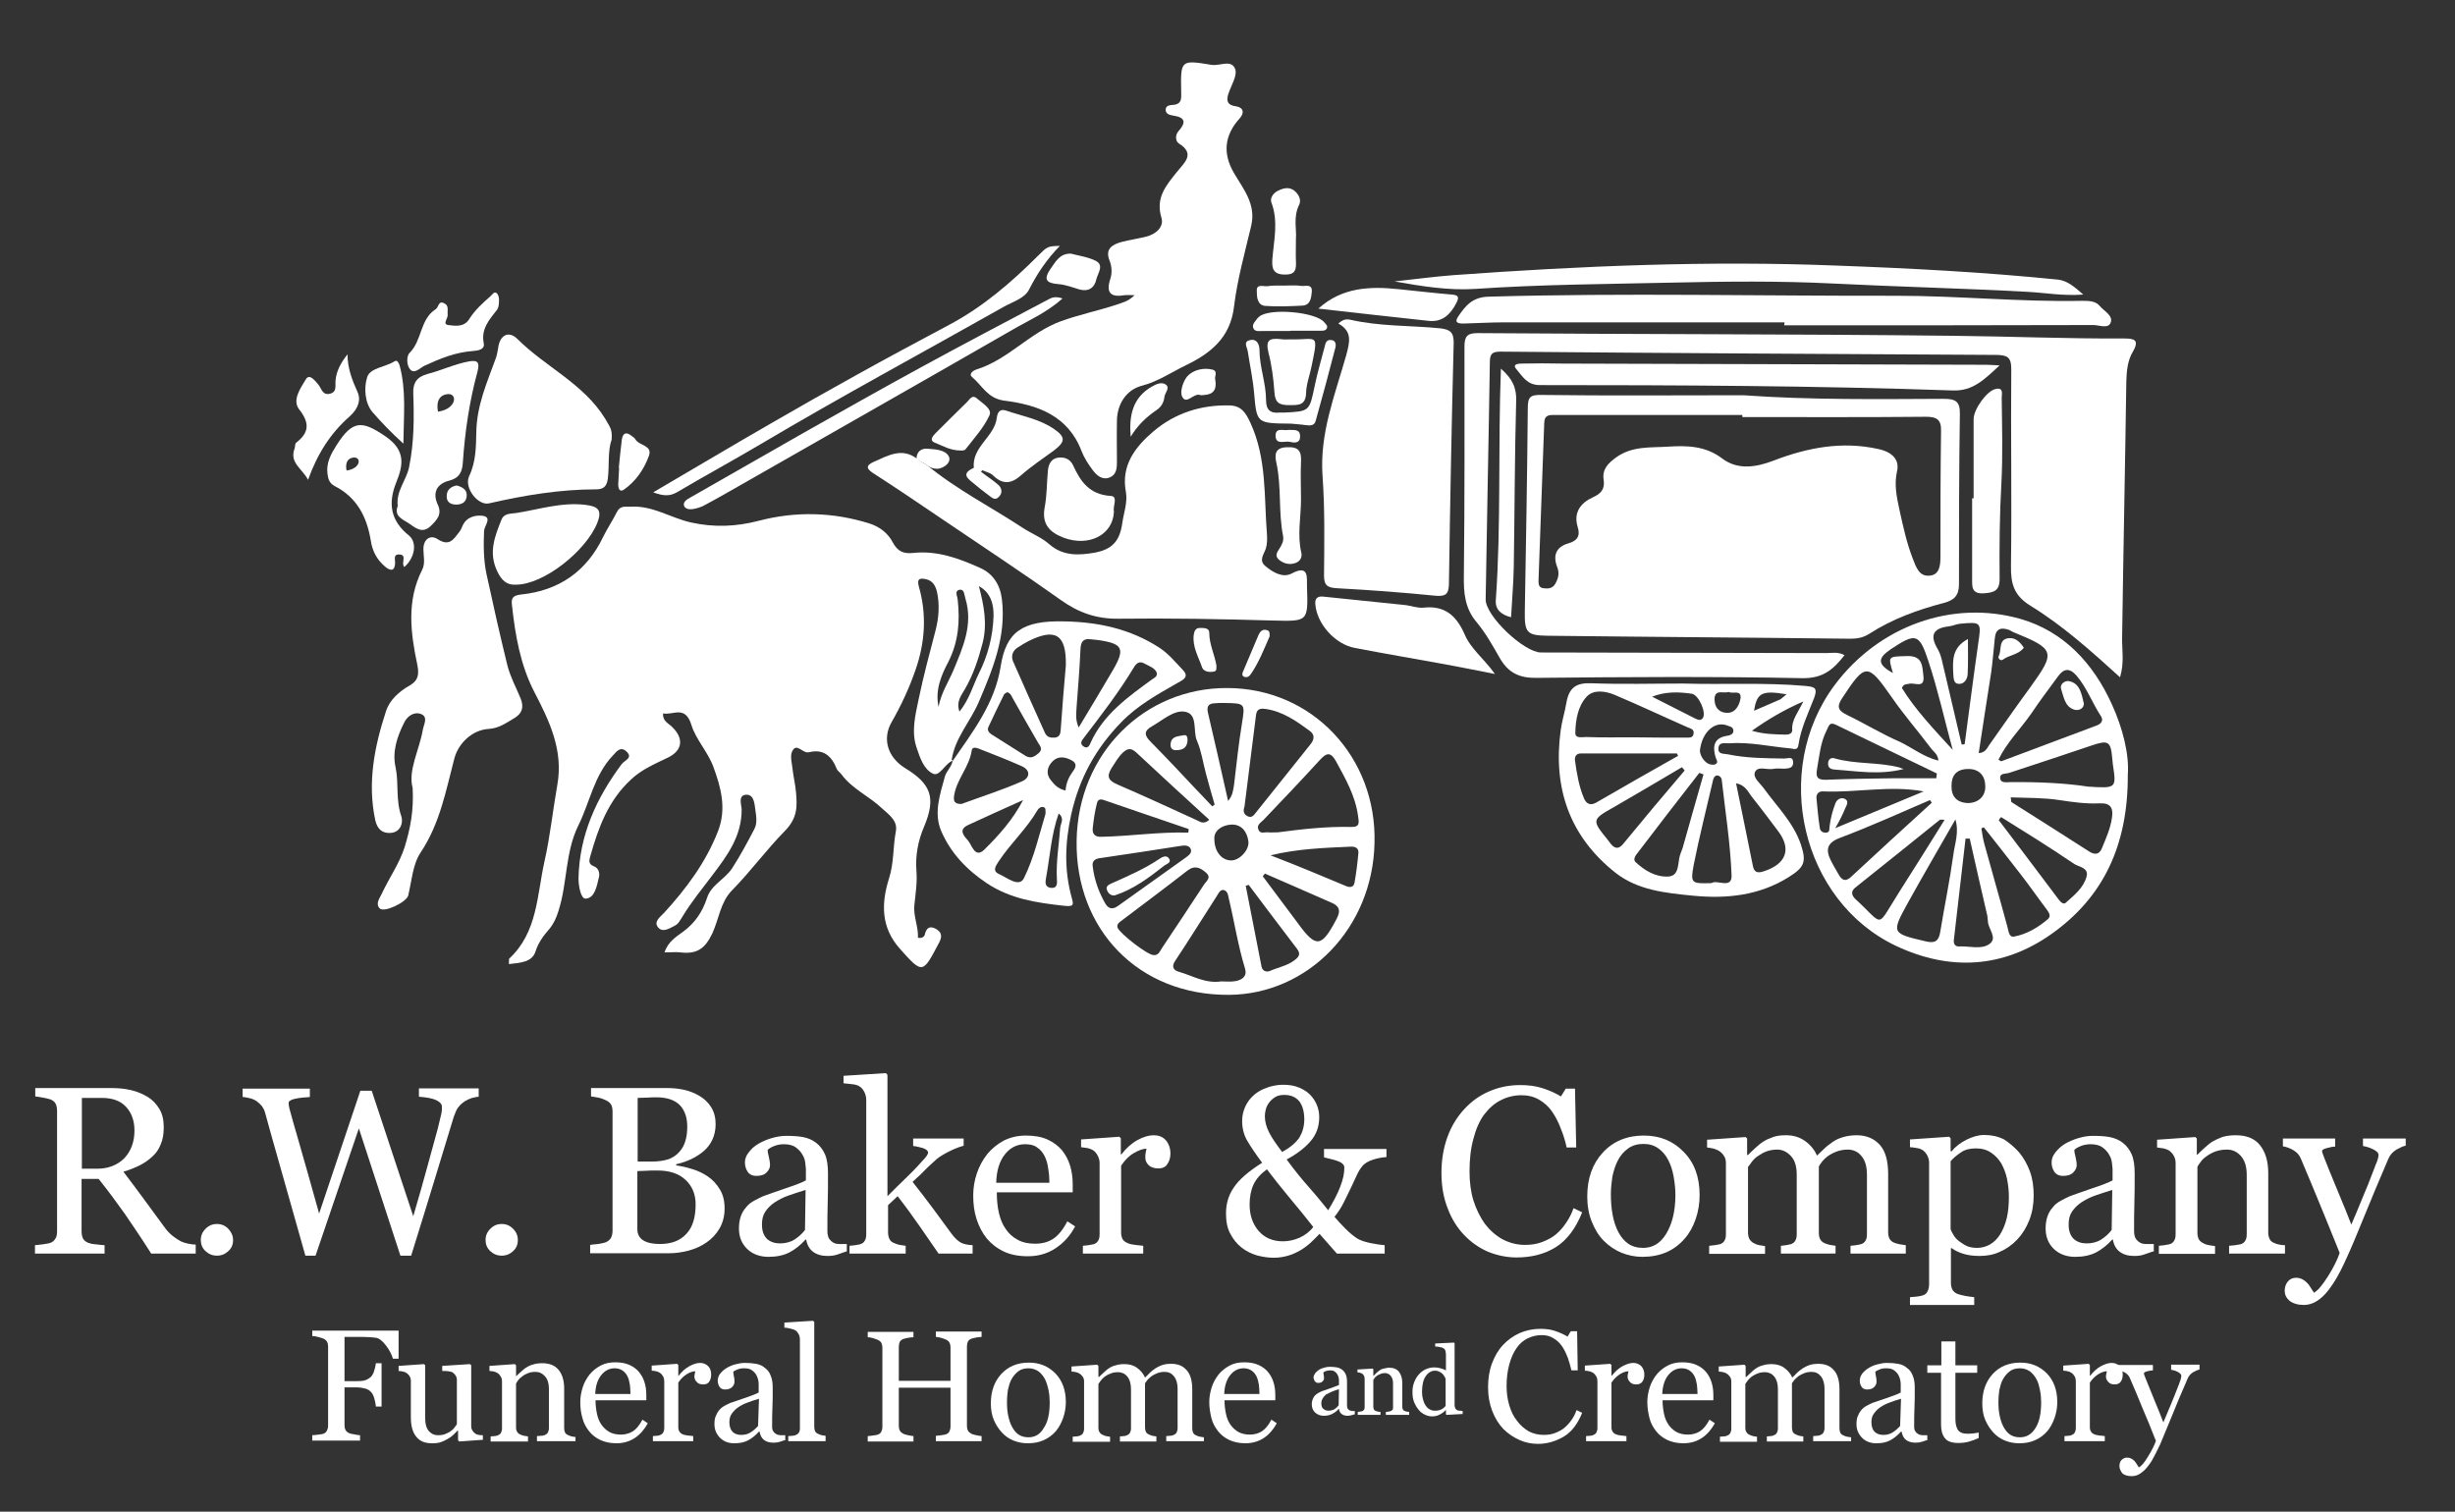 <?xml version="1.0" encoding="utf-8"?>
<!-- Generator: Adobe Illustrator 25.2.1, SVG Export Plug-In . SVG Version: 6.00 Build 0)  -->
<svg version="1.1" id="Layer_1" xmlns="http://www.w3.org/2000/svg" xmlns:xlink="http://www.w3.org/1999/xlink" x="0px" y="0px"
	 viewBox="0 0 821.6 506" style="fill: #fff" xml:space="preserve">
<rect x="0" y="0" width="821.6" height="506" fill="#333333" stroke="none"/>
<g>
	<g>
		<g>
			<path d="M318.9,254.7c-0.2,0-0.3,0-0.5,0.1c-2.3,1.2-4,5.1-6.1,4.2c-3.1-1.4-4.4-5.3-5.5-8.6c-1.9-5.4-0.5-10.9,0.6-16.2
				c1.6-7.8,3.7-15.5,5.7-23.2c1.1-4.3,1.4-8.5,0.5-12.8c-0.5-2.2-1.5-3.8-3.6-4.3c-1.8-0.4-3.3-0.5-2.5,2.4
				c2.7,9.4,2.1,18.7-1.1,27.9c-2.1,6.1-4.8,11.9-8,17.5c-3.3,5.7-1.2,11.9,4.5,15.4c8.7,5.3,10.4,9.9,6.4,19.5
				c-2.1,4.9-3,9.8-2.6,15c0.3,3.8-0.3,7.6-0.7,11.4c-0.4,3.6,1.4,7.2,1.2,10.9c1.4,0.2,2.1-0.3,2.3-1.1c0.5-2,1.4-3,3.5-2
				c1.9,1,2.5,2.3,1.4,4.5c-5.6,10.6-5.5,11-13.3,2.2c-6.3-7.1-6.2-15.1-3.6-23.4c1.7-5.2,1.3-10.5,2.3-15.8
				c0.7-3.6-2.3-5.6-4.6-7.7c-4.3-4.1-10-6.5-13.6-11.4c-0.5-0.7-1.3-1.1-1.6-1.9c-1.7-4.3-4.5-6.7-9.3-5.5
				c-2.1,0.5-4.1-3.4-5.6-0.3c-0.8,1.7,0,4.2,0.2,6.4c0.3,2.5,0.9,4.9,1.1,7.4c0.4,4.7,0.5,8.5-3.7,12.8c-6.2,6.3-11.5,13.6-17.8,20
				c-3.8,3.9-4.3,9.5-6.5,14.3c-2.5,5.3-5.3,7-10.6,6.4c-1.6-0.2-3.3,0-5.4,0c1.1-3.6,4-5.3,6.3-7c3.9-2.9,6.4-6.6,7.9-11.2
				c1.4-4.5,6.1-6.3,8.5-10.1c2.7-4.2,5-8.5,7.3-12.9c1.1-2,0.7-4.3,0.4-6.4c-0.3-2.1-0.4-5.1-2.9-5.2c-3,0-1.8,3.3-1.7,4.8
				c0.1,9.1-4.9,15.7-9.9,22.3c-3.4,4.5-7,8.9-9.9,13.7c-0.7,1.1-1.4,2.5-2.5,3c-1.7,0.9-4,2.4-5.5,0.8c-1.9-2,0.5-3.6,1.8-5
				c7.5-8.2,14-16.9,18.1-27.4c2.9-7.5,1-14.6-1.6-21.6c-1.8-4.9-5.9-9.2-7.3-13.9c-2.1-6.8-6.1-3.2-9.5-3.9c-0.2,2.6,1.8,3.3,3,4.5
				c4,3.8,3.6,7.9-1.4,10.3c-4.3,2.1-8.7,3.9-12.3,7.3c-7.6,7-10.9,16-13.6,25.5c-0.4,1.5-0.9,2.8,1.2,3.6c1.6,0.6,2,2.4,1.6,3.8
				c-0.7,2.8-1.3,6.8-4.4,7c-1.6,0.1-2.4-4.1-2.4-6.8c0.3-14.5,6-26.9,14.5-38.3c0.9-1.2,3.9-2,1.5-4.2c-2-1.8-3.3,0.1-4.5,1.4
				c-6.3,6.6-7.7,15.7-11.6,23.5c-4.4,9-3.6,19.2-6.6,28.5c-0.7,2.3-1.6,4.3-3.1,6.1c-1.9,2.2-3.6,4.4-4.6,7.5
				c-1.1,3.6-5.2,3.8-8.9,4.2c0.1-1-0.1-1.7,0.2-1.9c9.4-8.8,9.2-21.2,11.7-32.4c1.9-8.4,2.8-17.1,4.3-25.6
				c2.1-11.6-2.6-21.4-7.7-31.2c-4.7-9.1-6.4-19.1-7.5-29.3c-0.3-2.5,0.8-3,3.1-3.3c12.7-1.3,22-7.8,27.5-19.4
				c1.4-2.8,3.2-5.5,4.6-8.3c1.1-2.2,3-1.6,4.7-1.7c7.3-0.4,13.3,3.8,20.1,5.3c7.7,1.7,15.1,1.4,22.7-0.6
				c12.3-3.2,24.7-2.9,36.9,0.9c3.5,1.1,6.3,3.3,7.9,6.4c1.6,3,3.6,3.8,6.7,3.5c8.1-0.9,15.4,1.8,22.5,5c4.3,1.9,6.7,5.6,7.3,10.5
				c1.5,12.5-3.1,23.5-7.8,34.5c-2.8,6.5-7.9,11.9-9,19.2L318.9,254.7z M314.1,236.6c0.8-4.5,3.3-8.3,5-12.3
				c3.2-7.7,6.6-15.3,4-23.9c-0.4-1.2-0.3-3.2-1.9-3c-1.9,0.3-0.8,2.1-0.7,3.3c0.8,7.2,0.3,14-3.1,20.8
				C315,226,312.9,231,314.1,236.6z M327.6,196.2c1.7,6.5,2.9,12.7,1.2,19.2c-1.4,5.3-3.1,10.5-5.9,15.3c-1.2,2.1-3,4.2-1.8,7.5
				c3.3-4.1,4.5-8.7,6.5-12.8c3-5.9,4.7-12.5,4.9-19.1C332.6,202.5,331.7,198.4,327.6,196.2z"/>
			<path d="M583.5,132.3c22.3,1.6,44.6,1.3,66.9,1.2c3.9,0,5.6,0.7,5.5,5.1c-0.3,19-0.3,38-0.3,57c0,3.7-1.6,5.3-5,6.2
				c-8.8,2.3-17.4,5.4-25.1,10.4c-1.9,1.2-3.9,1.6-6.2,1.6c-33.8-0.4-67.6-0.6-101.4-1c-7-0.1-7.7-1.1-7.6-8.2
				c0.4-22.7,0.8-45.3,1-68c0-3.7,0.8-4.5,4.7-4.4C538.5,132.5,561,132.3,583.5,132.3z M583.1,139.6c0-0.2,0-0.5,0-0.7
				c-20.8,0-41.6,0-62.5,0c-1.9,0-3.7-0.2-3.8,2.6c-0.6,17.5-1.3,34.9-1.9,52.4c0,1.3-0.2,2.8,1.7,3c1.5,0.2,3,0.1,3.9-1.5
				c1-1.8,1.5-3.5,0.6-5.7c-1.4-3.7-0.4-6.6,3.7-7.8c2.9-0.8,4.2-2.4,3.2-5.5c-1.5-4.9,1-8.1,5.2-10c2.7-1.2,3.9-2.8,3.5-5.7
				c-0.6-3.6,1.4-5.6,4.3-7.7c5.4-3.8,11.5-3.1,17.3-3.5c6.2-0.4,12.5-0.3,18.1,4c5.2,3.9,11.3,2.9,17.1,0.7
				c11.4-4.4,23-6.6,35.1-3.9c4.7,1,7.1,3.6,6.3,7.3c-1.1,4.7-0.1,8.9,0.9,13.6c1.2,5.4,2.3,10.5,4.3,15.7c1.2,3.1,2.2,6,5.5,5.8
				c3.6-0.2,3.8-3.6,3.8-6.5c0-14,0-28,0.2-42c0.1-3.9-1.6-4.7-5.1-4.7C624.1,139.7,603.6,139.6,583.1,139.6z"/>
			<path d="M709.5,226.7c-9.8-8.9-19.2-17.3-29.9-23.9c-5.6-3.4-6.7-7.4-6.6-13.4c0.3-22-0.1-44,0.1-65.9c0-4.1-1.5-4.6-4.9-4.7
				c-55.3-0.3-110.6-0.6-165.9-1.1c-2.8,0-3.7,0.6-3.7,3.5c-0.4,26.5-1,53-1.4,79.4c-0.1,5.6,12.9,17.8,18.5,17.8
				c31.8,0.1,63.6,0.1,95.5,0.2c1.9,0,3.9-0.5,6.1,0.7c-3.7,4.7-7.1,7.8-14.1,7.7c-29.6-0.6-59.3-0.4-89-0.1
				c-5.7,0.1-9.4-1.7-12.2-6.5c-2.4-4.2-4.8-8.5-7.8-12.1c-4-4.7-4.4-9.9-4.3-15.7c0.3-25.5,0.2-51,0.2-76.5c0-3.4,0.8-4.6,4.4-4.6
				c53.1,0.4,106.3,0.3,159.4,0.9c19,0.2,38,1,56.9,0.9c3.4,0,5.3,0.4,3,4.4c-1.8,3-2.1,6.5-2.2,10.1c-0.4,28.5-1,56.9-1.4,85.4
				C710.1,217.6,711,221.7,709.5,226.7z"/>
			<path d="M712.1,259.3c0.1,23.8-8.3,41.1-25.5,53.3c-16.2,11.5-34.1,12.5-52.1,4c-31.6-15-41.9-58.6-20.5-87.3
				c14.7-19.7,39.3-28.7,62.3-22.1c14.4,4.2,24.2,14.8,30.4,28.4C710.5,243.9,712.6,252.6,712.1,259.3z M662.2,252.1
				c2.3-0.2,2.8-1.7,3.5-2.7c4.6-6.5,9.1-13,13.8-19.4c8.5-11.8,8.3-12.7-5.7-18.4c-0.5-0.2-0.9-0.5-1.3-0.7c-2.7-1-4.6-0.6-4.9,2.7
				c-0.4,3.8-0.7,7.6-1.2,11.3C665,233.9,663.6,242.8,662.2,252.1z M668.8,254.3c0.5,0.2,0.8,0.6,1,0.5c10.7-4,21.3-8,32-12
				c1.5-0.6,2.2-1.7,1.3-3.1c-2.9-4.4-4.7-9.5-8.2-13.6c-2.5-2.8-4.4-2.2-6.3,0.5c-2.9,4-6,8-8.7,12.1
				C676.3,243.9,671.6,248.5,668.8,254.3z M648.7,254.6c-0.1-2.2-1.7-3-2.6-4.3c-4.3-5.7-9-11.1-13-16.9
				c-8.1-11.6-8.8-11.6-16.6,0.3c-2,3-1.2,4.2,1.6,5.6c6,2.9,11.7,6.4,17.7,9C640,250.3,643.8,253.4,648.7,254.6z M654.4,274.3
				c-5.3,9.3-10.7,18.5-15.9,27.9c-5.6,10.2-5.5,10.2,6,12.9c2.9,0.7,4.3,0,4.8-3c1.4-8.6,3.2-17.2,4.4-25.9
				C654.2,282.3,655.7,278.6,654.4,274.3z M648,260.5c0.1-0.5,0.1-1,0.2-1.6c-11.3-5.4-22.5-10.9-33.8-16.3
				c-2.2-1.1-2.4,0.5-3.1,1.9c-2.1,4.1-2.4,8.5-3.2,12.9c-0.6,3.2,0.6,3.7,3.3,3.6c7.5-0.3,14.9-0.4,22.4-0.5
				C638.5,260.5,643.3,260.5,648,260.5z M672.9,266.9c0.2,1,0.1,1.5,0.3,1.6c8.7,5.5,17.4,11,26.1,16.6c1.8,1.1,3.3,0.9,4.1-1.1
				c1.4-3.4,2.9-6.7,3.4-10.3c0.5-3.3-0.5-5-4.2-4.8c-4.5,0.2-8.9-0.4-13.4-1.1C683.9,267,678.5,267.1,672.9,266.9z M698.8,263.3
				c9.5,0.6,9.5,0.6,8.3-7.4c-0.1-0.7-0.1-1.3-0.2-2c-0.5-5.8-1.3-6.3-7.1-4.3c-9.1,3.1-18.3,6.1-27.4,9.1c-1.2,0.4-3.2,0-3,1.8
				c0.1,1.7,2.1,1.3,3.3,1.3C681.9,261.7,691,262.1,698.8,263.3z M663.9,276.9c-0.3,0.1-0.5,0.3-0.8,0.4c0.3,1.7,0.5,3.5,1,5.2
				c2.5,9.2,5.2,18.4,7.7,27.7c0.4,1.4,0.5,3.6,2.2,3.3c4.3-0.8,8-3,11.3-5.8c1.5-1.3,0-2.7-0.8-3.9c-2.8-3.7-5.4-7.5-8.3-11.2
				C672.2,287.4,668,282.1,663.9,276.9z M650.8,274.4c-1,0-1.4-0.1-1.6,0c-9.4,7.6-18.8,15.1-28.3,22.7c-1.6,1.3-1.2,2.6,0,3.8
				c9.6,8.8,7,9.9,13.7-0.7c0.4-0.7,0.9-1.4,1.3-2.1C640.9,290.2,645.8,282.5,650.8,274.4z M646.5,268.7c-0.2-0.3-0.4-0.6-0.6-0.9
				c-10,4.3-19.9,8.8-30,12.6c-4.6,1.7-5,4.1-3.1,7.8c0.8,1.6,1.8,3.2,2.7,4.8c1.1,1.8,2.3,2.1,4,0.5
				C628.4,285.2,637.4,277,646.5,268.7z M656.5,249.2c0.3,0,0.7,0,1-0.1c1.5-11.1,2.9-22.3,4.5-33.4c1.1-7.5,1.2-7.6-6.2-6.9
				c-1.1,0.1-2.2,0.7-3.3,0.8c-5,0.6-7.1,2.5-4,7.7c1.3,2.2,1.6,5,2.3,7.6C652.7,233,654.6,241.1,656.5,249.2z M659.2,280.7
				c-0.5,0-1,0-1.4,0c-1.3,11.3-2.6,22.5-3.9,33.8c-0.2,1.3,0.3,2.4,1.8,2.3c3.4-0.2,7.4,1.2,10.2-0.9c2.6-2-0.4-4.8-0.6-7.3
				c-0.1-0.7-0.1-1.3-0.2-2C663.1,297.9,661.1,289.3,659.2,280.7z M669.7,273.5c-0.3,0.3-0.5,0.6-0.8,1c6.7,8.8,13.3,17.6,20,26.5
				c0.6,0.8,1.6,1.9,2.4,1.2c2.8-2.5,6-5,7-8.8c0.8-3-2.6-3.2-4.1-4.2C686.1,283.7,677.9,278.6,669.7,273.5z M653.5,251
				c-2.7-9.9-4.9-19.9-8.1-29.6c-3.1-9.5-4.3-9.6-12.6-4.1c-4.6,3.1-4.5,5.1,0.7,8c-1.7-5.8-1.7-5.5,4.9-5.7
				c5.2-0.1,4.9,3.6,5.3,6.7c0.5,4.4-3.1,2-4.9,2.6c-0.7,0.2-1.7-0.1-2.3,1.4C641,237.6,647.2,244.1,653.5,251z M643.8,264.9
				c-11.4-2.1-22.5,0.5-33.7,0c-1.3-0.1-2.3,0.8-2.2,2.2c0.3,3.3,0.6,6.6,1.1,9.9c0.1,1.1,0.9,1.8,2.1,1.7c1.4-0.1,1-1,1.2-2.1
				c0.3-2.6,1-5.2,1.9-7.6c0.4-1.2,1.7-2.3,3.2-1.6c1.4,0.7,0.7,2,0.2,3c-0.9,2.2-2,4.4-3.4,6.8C624,273.1,633.9,269,643.8,264.9z
				 M658.9,268.8c3.5-0.2,5.6-2.5,5.5-5.6c0-3.3-1.8-5.9-5.9-5.8c-3.8,0.1-5.4,2.2-5.4,5.6C653,266.6,654.9,268.8,658.9,268.8z"/>
			<path d="M310,155.5c10,8.3,21.5,14.1,32.3,21.2c2.9,1.9,6.3,3.2,8.9,5.5c4.6,4,9.8,3.7,15.1,2.8c6-1.1,8.5-4,9.3-10
				c0.5-3.4,1.8-6.8,1.2-10.3c-1.7-8.9,3.1-15.1,9.2-20.3c7.2-6.1,15.8-8.9,25.4-8.7c3.9,0.1,5.4,2.2,7.1,5.9
				c5.5,12,4.5,24.7,5.5,37.2c0.1,1.6,0.1,3.4-0.4,4.9c-0.7,2-2.4,3.9-0.1,5.8c2.5,2.1,5.8,4,8.7,2.5c6-3.2,5.1,1.4,5.2,4.3
				c0.4,11.9,0.4,11.7-11.6,11.4c-17.1-0.5-34.3-0.8-51.4-0.6c-7.4,0.1-13.4-2-19.3-6.2c-12.8-9.1-26-17.8-39-26.6
				c-8-5.4-15.9-10.8-24-16c-2.6-1.7-1.9-2.7,0.3-3.7c4.8-2.1,9.5-5,14.7-0.9C307.8,154.3,308.9,154.9,310,155.5z"/>
			<path d="M379.7,98.8c-1.7,0-2.5-0.1-3.3,0c-4.6,0.8-6.4-0.7-4.8-5.5c0.6-1.9,0.5-4-0.2-5.9c-1.7-4,0.7-5.5,3.9-6.4
				c2.7-0.7,5.5-1.1,8.3-1.8c3.3-0.8,6-3.3,5.1-6.3c-2.1-6.8,1.7-11,5.3-15.5c2.4-3,6.1-5.9,0.5-9.4c-1.2-0.8-1.2-2.9-0.1-4.1
				c2.6-2.9,2.3-4.6-1.7-5.2c-1.1-0.2-2.5-0.4-2.6-1.9c0-1.6,1.5-1.6,2.6-1.7c3-0.3,2.6-2.4,2.6-4.4c-0.2-10.6-0.2-10.7,10.1-9
				c2.8,0.5,6.8-2,8,1.5c0.7,2.1-1.3,5.3-2.2,7.9c-0.9,2.5-0.6,4.1,2.5,4.5c2.5,0.4,2.8,2.2,1.2,4c-5.2,5.7-5.7,11.8-2,18.2
				c3.2,5.5,7.6,10.6,5.8,17.9c-2.1,8.9-4.6,17.8-5.7,26.8c-1.2,10.6-7.9,15.8-16.4,19.9c-4.7,2.3-9.1,5.3-14.4,6.7
				c-5.2,1.3-8.3,6.1-8.4,11.6c-0.1,4.7,0,9.3,0,14c0,2.1-0.2,4.2-2.4,5.1c-2.4,1-4.3-0.6-5.6-2.3c-1.5-2-2.9-4.1-3.8-6.4
				c-4.5-12-14.8-15.6-25.9-17c-5.6-0.7-7.4-5.1-10.8-7.9c-1.2-1,0.4-2.2,1.4-2.5c10.7-3.3,17.9-12.4,28.4-16.2
				c6.1-2.2,12.4-3.5,18.5-5.5C375.5,101.3,377.5,101,379.7,98.8z"/>
			<path d="M460,282.2c-0.6,28.4-22.2,50.6-48.7,50.8c-30.4,0.2-51.4-22-51-51.5c0.4-29.6,23-51.3,50.3-51.2
				C439.2,230.3,460.8,253.5,460,282.2z M427.7,278.6c7.6-1,16-2,24.5-1.8c3,0.1,2.6-1.6,2.3-3.6c-0.9-6.8-4.2-12.5-7.4-18.4
				c-1.9-3.4-3.3-2.7-5.5-0.3c-6.2,6.8-12.5,13.4-18.8,20c-0.9,0.9-2.4,1.7-1.6,3.3c0.6,1.4,2,0.7,3.1,0.8
				C425.2,278.7,426,278.6,427.7,278.6z M416.5,269.9c-0.6,1.7-0.2,2.7,1,3.3c1.4,0.7,2.1-0.3,2.8-1.2c6.1-7.6,12.2-15.3,18.3-22.9
				c1.3-1.6,1.4-3.2-0.2-4.4c-4.5-3.3-9.1-6.6-14.9-7.4c-2.2-0.3-3,0.3-3.2,2.4C419,249.9,417.7,260.1,416.5,269.9z M408.7,328.5
				c1.5,0,3.2,0.2,4.8-0.1c2.2-0.4,3.9-1.6,3.2-4.1c-2.4-7.8-3.6-15.8-5.5-23.7c-0.2-1-0.4-2.5-1.8-2.7c-1.1-0.1-1.6,1.1-2.1,1.9
				c-4.7,7.3-9.2,14.6-14,21.8c-1.5,2.2-0.3,3.3,1.3,3.7C399.1,326.6,403.4,329.3,408.7,328.5z M386.1,319.7
				c1.7,0.1,2.1-1.4,2.8-2.4c4.7-7,9.3-14,13.9-21c0.8-1.3,2.8-2.5,0.8-4.2c-1.8-1.6-3.7-2.6-6.2-0.7c-7.3,5.7-14.7,11.2-22.1,16.8
				c-0.8,0.6-1.6,1.1-1.3,2.3C374.7,312.4,384,319.7,386.1,319.7z M405.7,269.9c0.3-0.2,0.5-0.4,0.8-0.6c-1-3.4-2-6.9-2.9-10.3
				c-1-3.7-1.5-7.5-3-11c-1.5-3.3,0.5-9.1-4.2-9.8c-3.6-0.5-7.2,2.8-10.7,4.8c-3.1,1.7-2.7,3.2-0.6,5.3c2.8,2.8,5.5,5.7,8.3,8.6
				C397.4,261.2,401.5,265.5,405.7,269.9z M365.7,290.1c0.6,4.7,2.1,8.7,4.3,12.5c1.2,1.9,2.7,1.7,4.2,0.6
				c7.6-5.4,15.1-10.8,22.7-16.2c0.9-0.7,2.1-1.5,1.6-2.8c-0.5-1.2-1.8-1.3-3.1-1.1c-9,1.4-18,2.8-27,4.1
				C366.3,287.4,365.4,288.3,365.7,290.1z M404.7,274.4c-8.3-7.6-16.3-14.9-24.3-22.4c-1.7-1.6-2.9-1.7-4.6-0.1
				c-1.6,1.5-2.6,3.4-3.8,5.2c-1.8,2.9-1,4.2,2,5.5c8.8,3.8,17.5,7.8,26.2,11.8C401.5,274.9,402.7,276.2,404.7,274.4z M423.3,292.4
				c-0.2,0.3-0.4,0.6-0.7,0.9c2,2.6,3.9,5.3,5.9,7.9c2,2.7,4,5.3,5.9,7.9c6.1,8.4,7.9,8,12.9-1.5c1.6-3,0.7-4.4-1.6-5.4
				C438.3,298.9,430.8,295.7,423.3,292.4z M425.2,286.3c8.6,3.3,17,6.8,25.3,10.3c1.1,0.5,2.5,0.5,2.8-1.1c0.6-3.3,1-6.6,1.3-9.9
				c0.2-1.8-1.2-2.3-2.6-2.2C443.1,283.8,434.2,284.1,425.2,286.3z M417.9,296.2c-0.3,0.1-0.7,0.2-1,0.3c1.8,9,3.5,18.1,5.3,27.1
				c0.3,1.4,1.6,1.9,2.8,1.4c2.7-1.2,5.7-1.7,8.1-3.5c1.5-1.1,2.4-2.1,0.9-4C428.6,310.4,423.2,303.3,417.9,296.2z M411,268.1
				c1.6-1.9,1.7-3.7,2-5.5c0.8-6.7,1.5-13.5,2.6-20.2c1.1-7,1.3-7-6.1-7.1c-1,0-2,0-3,0.1c-1.8,0.1-2.7,0.8-2.3,2.9
				C406.5,248.1,408.7,257.9,411,268.1z M397.7,278.7c0-0.4,0.1-0.8,0.1-1.2c-9.2-3.1-18.4-6.3-27.5-9.4c-1.2-0.4-2.8-1.2-3.2,0.8
				c-0.7,2.7-1.1,5.5-1.4,8.3c-0.2,1.9,0.7,3,2.9,2.9C378.3,279.9,387.9,278.4,397.7,278.7z M406.4,280.8c0,4.4,2.6,7.2,5.6,7.2
				c2.7,0.1,6.1-3.4,5.8-6.3c-0.4-3.3-2.3-5.8-5.7-5.7C408.6,276.2,406.2,278.3,406.4,280.8z"/>
			<path d="M447.9,108.3c1.6-1.5,2.8-1.5,3.9-1.3c9.9,2.3,20.1,1.9,30.2,2.9c3.3,0.4,4.5,1.3,4.5,4.8c-0.7,27-1.2,53.9-1.6,80.9
				c-0.1,3.4-1.2,4.1-4.6,3.8c-10.9-1.1-21.8-1.9-32.8-2.5c-3-0.2-4.4-0.7-4.4-4.2c0.1-11.2,0.3-22.3-0.5-33.5
				c-1-14.2,4.2-27.1,7.9-40.2C451.7,114.5,452.7,111,447.9,108.3z"/>
			<path d="M138.1,263.8c-1.6-6,2.2-12.6,3.4-19.5c0.3-1.8,1.9-4.3-0.6-5.3c-2.4-0.9-4.7,0.8-5.7,3c-2.3,4.6-4,9.6-2.8,14.9
				c1.1,5.3,0,10.9,1.9,16.3c0.7,2-0.1,5.3-3.5,5.6c-2.8,0.2-4.5-1.2-5.2-4.2c-2.7-12.6-0.3-24.7,3.6-36.6c1.2-3.7,4.4-6.6,8-8.6
				c2.7-1.6,3.1-3.5,2.5-6.7c-2.3-10.8-3.7-21.6,1.6-32c1.1-2.2,0.4-4.6,0.4-6.9c0-3.5,2.5-4.9,4.8-3.3c3.9,2.5,5.3,0,7.1-2.3
				c0.5-0.6,0.9-1.4,1.2-2.2c1.4-3.2,4.8-3.7,7-3.3c2.9,0.6,0.3,3.3,0.2,5c-0.2,4.8-0.2,9.6,0.8,14.4c2.2,10.2,4.5,20.4,7,30.6
				c1,3.9,2.9,7.4,4.4,11c1.3,3.2,0.4,5.2-2.1,6.7c-2.7,1.6-5.2,3.4-8.6,3.6c-5.4,0.3-10.2,4.8-11.5,10.1
				c-2.8,10.7-4.8,21.6-11.2,31.2c-2.7,4-3,9.6-4.2,14.5c-0.6,2.2-8.2,5.9-9.6,4.2c-1.4-1.6,0.1-3.4,0.8-4.9
				c2.4-5.2,5.8-9.9,7.6-15.5C137.3,277.4,138.5,271.5,138.1,263.8z"/>
			<path d="M563.3,228.8c13.6,0.4,27.3-0.4,40.9,0.8c3.1,0.3,4.2,0.6,2.9,4.1c-2,5.1-4.4,10.1-5.2,15.5c-0.3,2.2-1.5,1.4-2.8,1.3
				c-6.8-0.6-13.5-2.2-20.4-1.7c-1.4,0.1-3.4-0.6-3.6,1.6c-0.2,2.2,1.8,1.8,3.2,2.1c6.2,1.3,12.6,1.3,18.9,1.4
				c1.2,0,2.9-0.9,2.9,1.4c0,1.8-1.5,1.9-2.9,2c-1.3,0-2.7-0.2-4,0.1c-2,0.3-5-1.1-5.9,1.1c-0.7,1.9,1.8,3.7,3,5.4
				c4.4,6.1,9.9,11.4,12.4,18.8c1.9,5.8,1.2,7.6-4.1,10.9c-9.9,6.2-20.8,7.3-32.1,6.2c-9.1-0.9-18.4-1.8-25.9-7.7
				c-15.4-12.2-20.9-28.4-18.3-47.6c0.4-3.1,1.4-6.2,1.9-9.2c0.9-5.2,3.3-6.8,8.4-6.6C543,229.1,553.2,228.8,563.3,228.8z
				 M546.7,246.8C546.7,246.9,546.7,246.9,546.7,246.8c5.8,0.1,11.6,0.1,17.5,0.1c1.1,0,2.5,0.2,2.6-1.5c0.1-1.3-0.9-1.5-1.9-1.9
				c-8.2-3.6-16.2-7.4-24.5-10.9c-3.1-1.3-7.1-1.9-9.4,0.6c-2.9,3.1-3.7,7.7-3.8,12c-0.1,2.1,2.2,1.5,3.6,1.5
				C536,246.9,541.3,246.8,546.7,246.8z M561.6,253c-0.1-0.3-0.3-0.5-0.4-0.8c-10.7,0-21.5,0-32.2,0c-1.4,0-2.1,1-1.9,2.4
				c0.6,4.3,1.3,8.6,3,12.6c0.8,1.9,2.1,2.5,4,1.5C543.2,263.4,552.4,258.2,561.6,253z M570.1,259.2c-0.5-0.2-1-0.3-1.4-0.5
				c-7.1,9.1-14.2,18.3-21.2,27.5c-0.5,0.7-0.8,1.7-0.2,2.3c3.1,2.9,6.7,5.1,11,4.9c3.4-0.2,3.2-3.6,3.7-6.2
				c0.2-1.1,0.7-2.2,1.1-3.3C565.4,275.6,567.8,267.4,570.1,259.2z M572.8,295.6c1.7-1.3,6.8,2.1,6.7-2.5
				c-0.4-10.7-2.1-21.4-3.3-32.1c-0.1-0.8-0.9-1.6-1.8-1.4c-0.5,0.1-1,0.9-1.1,1.5c-2.2,9.5-4.6,19-6.5,28.5
				C565.7,295.7,566,295.8,572.8,295.6z M563.8,257.9c-0.3-0.4-0.6-0.7-0.9-1.1c-7.5,4.4-15,8.9-22.5,13.2
				c-7.8,4.4-7.8,4.4-2.2,11.3c0.3,0.4,0.6,0.8,0.9,1.2c1.4,1.7,2.7,1.7,4.1,0C550,274.2,556.9,266,563.8,257.9z M581,262.2
				c1.9,9.4,3.8,18.4,5.6,27.5c0.4,2.1,1.3,2.7,3.5,2c7.7-2.4,9.6-7.5,4.9-13.6c-2.8-3.7-5.6-7.5-8.5-11.1
				C585.1,265.3,584.3,262.8,581,262.2z M552.9,233.2c4.8,2.4,9.6,4.9,14.4,7.3c0.9,0.4,1.9,0.9,2.6-0.2c1.2-1.8-1.4-7.8-3.8-8.1
				C561.8,231.6,557.5,231.4,552.9,233.2z M603.5,234.8c-6.4,2.8-11.7,5.9-17.2,9.8c4.1,1.2,7.7,1.2,11.3,1.3c1,0,2.2-0.3,2.2-1.5
				C599.5,241,601.8,238.4,603.5,234.8z M568.9,251.2c0,1.1,0.7,3,2.4,4.2c0.7,0.5,2.1,0.8,2.8,0.4c1.2-0.6,0.2-1.6,0-2.5
				c-1-3.5-0.5-6.3,3.8-7c0.9-0.1,2.2-0.5,2.2-1.6c0.1-1.5-1.5-1.6-2.5-2C573.7,241.5,569.6,245.1,568.9,251.2z M578.5,231.6
				c-1.7,0.7-4.8-1.2-4.7,2.7c0.1,3,2,4.4,4.5,4.3c2.7-0.1,3.9-2.9,4.2-4.9C582.8,230.7,579.8,232.4,578.5,231.6z M597.9,232.4
				c-8.3-1.4-9.9-0.5-10.9,5.5c3-1.3,5.9-2.5,8.8-3.8C596.3,233.8,596.7,233.3,597.9,232.4z"/>
			<path d="M318.7,254.9c6.8-9.9,14.3-19.5,16.2-31.9c1.8-11.3,7-15.4,21.4-15c11.2,0.2,22,2.5,31.7,8.8c3.2,2.1,5.4,4.9,7.9,7.5
				c2.4,2.5-0.5,3.5-2,4.4c-6.6,3.8-13.2,7.4-18.6,13c-8.6,8.8-14.1,18.8-16.8,30.9c-2.1,9.5-2.4,18.7,0.2,28
				c0.7,2.4,0.5,2.9-2.5,2.6c-9.2-1-18.1-2.3-26-7.6c-6.6-4.4-12-10-15.2-17.4c-2.6-6.1-0.4-12.3,1.2-18.2c0.5-1.9,2.3-3.3,2.6-5.3
				C318.9,254.7,318.7,254.9,318.7,254.9z M356.7,222.7c0.2-10.3-3.5-12.6-12.5-8.1c-1.2,0.6-2.3,1.3-3.4,2
				c-1.9,1.1-2.5,2.9-1.8,4.7c3.5,8,7.1,16,10.7,24c0.7,1.5,1.9,1.7,3.3,1.6c1.8-0.2,1.9-1.5,2-2.9
				C355.5,236.7,356.1,229.5,356.7,222.7z M321.8,269.1c6.8-2.5,13.7-4.7,20.3-7.6c2.5-1.1,3-3.7-0.3-5.1c-4.5-2-9.1-3.8-13.7-5.6
				c-1-0.4-2.7-1.1-2.9,0.4c-0.8,5.4-4.8,9.4-5.8,14.6C319,267.8,319.1,269.2,321.8,269.1z M361,243.5c4-6.7,7.8-12.9,11.4-19.1
				c4.3-7.4,3.4-9-5.2-10.2c-0.7-0.1-1.3-0.1-2-0.2c-2.6-0.4-3.5,0.7-3.6,3.3c-0.3,6.5-0.8,12.9-1.3,19.3
				C360.2,238.8,359.8,240.8,361,243.5z M337.1,231.7c-0.3,0.2-0.9,0.4-1.1,0.8c-1.8,3.6-3.5,7.2-5.2,10.8c-0.5,1.1,0.1,1.9,1,2.5
				c3.8,2.4,7.6,4.8,11.4,7.2c1.8,1.1,3.1,0.2,4.4-0.9c1.5-1.3,0.5-2.4-0.2-3.5c-2.9-5-5.8-10.1-8.6-15.1
				C338.4,232.7,338.1,232,337.1,231.7z M349.9,272.4c0-1.2,0.1-2-0.6-2.2c-0.9-0.3-1.7,0.3-2.1,1c-3.6,6.2-8.9,11-12.9,17
				c-1,1.6-2.4,3.3,0.1,4.4c2.7,1.2,6.7,4.6,8.3,1.3C346.1,287,347.8,279.3,349.9,272.4z M342.4,267.8c-6.2,2.8-12.3,5.5-18.5,8.4
				c-3.4,1.6-1.1,3.8,0.1,5.2c1.3,1.6,2.3,5.9,5.3,3.1C334.3,279.6,339,274.3,342.4,267.8z M387.1,225.1c-0.7-1.6-2.5-2.1-4.1-3
				c-1.7-1-2.8,0-3.6,1.4c-5,8.3-10.9,15.9-16.7,23.5c-0.8,1-1.4,2,0,2.9c1.1,0.7,1.8,0,2.2-1.1c4.3-9.7,12.7-15.6,20.8-21.5
				C386.5,226.8,387.4,226.4,387.1,225.1z M356.6,264.6c0.2-2.7,1.2-4.7,2.6-6.6c0.9-1.2,1.2-2.5-0.4-3.4c-2.1-1.2-4.5-1.7-6.4,0.1
				c-2,1.9-2.5,4.4-0.6,6.6C352.9,262.7,354.2,264.1,356.6,264.6z M354.3,272.3c-2.5,7.1-2.9,14.3-4.2,21.4
				c-0.3,1.6-0.5,3.2,1.6,3.5c2.3,0.2,2.1-1.7,2-3.1c-0.3-5.7,0.7-11.3,1.1-16.9C354.9,275.6,356.4,274,354.3,272.3z"/>
			<path d="M597.2,107.9c-31.3,0-62.6,0-94,0c-4.5,0-9,0.3-13.5,0.4c-1.5,0-3.1-0.2-1.8-2.2c2.5-3.7,4.8-6.7,10.4-6.8
				c45.5-1.3,91-0.2,136.4-0.3c20.7,0,41.3,2.1,61.9,1.7c2.1,0,4.6-0.1,6.1,1.7c1.4,1.7,4.5,3.2,3.7,5.5c-0.8,2.3-3.8,0.9-5.8,0.9
				c-34.5,0.1-69,0.1-103.5,0.1C597.2,108.5,597.2,108.2,597.2,107.9z"/>
			<path d="M204.7,147.2c-1.4,3.8-0.7,8.5-1.3,13.2c-0.4,2.4-1.4,3.4-3.9,3.4c-12.2,0-24.1,2-35.9,4.7c-3.6,0.8-8.4-5.2-6.6-9.1
				c2.3-4.8,2.3-9.9,2.4-14.6c0.1-9,3.6-16.8,6.5-24.8c0.4-1.1,0.6-2.2,0.8-3.4c0.5-4.4,3.5-6.1,6.5-3.1
				c9.3,9.3,22.1,14.9,29.3,26.6C204.4,143.4,204.9,143.7,204.7,147.2z"/>
			<path d="M697.2,98.6c-7,0.5-12.7-0.6-18.4-0.9c-21.8-1.2-43.6-1.7-65.4-2.8c-18-0.9-35.9-0.7-53.8-0.3
				c-21.9,0.5-43.9,0.6-65.8,2.1c-9,0.6-18.1-0.9-27.1-2.5c6.6-0.7,13.1-1.6,19.7-2.1c42.7-3.1,85.4-4.9,128.2-3.2
				c24.7,0.9,49.5,2.2,74.2,4.7C691.9,94,694.1,95.9,697.2,98.6z"/>
			<path d="M669.2,122.3c-5.2,4.8-8.9,8.6-15.6,8.4c-46.1-1.6-92.2-1.8-138.3-1.8c-4.3,0-5.8-3-7.8-5.3c-1.6-1.8,0.8-1.9,1.9-1.9
				c4.5-0.1,9-0.1,13.5,0c47.3,0.1,94.6,0.3,141.9,0.4C665.7,122.1,666.7,122.2,669.2,122.3z"/>
			<path d="M500.3,225.6c-6.5-1.3-11.7-2.3-17-3.3c-9.9-1.8-19.9-3.5-29.8-5.4c-6.7-1.2-12.8-8.1-13.3-14.6
				c-0.2-1.9,0.6-2.8,2.6-2.6c9.1,0.9,18.1,1.9,27.2,2.8c2.1,0.2,4.3,1.1,6.4,0.9c7.1-0.8,11,2.7,13.7,8.8
				C492.1,217.1,496.6,220.4,500.3,225.6z"/>
			<path d="M172.7,195.7c-3,0.2-4.8-1.3-6.3-4.5c-3-6.2-0.8-11.7,1.4-17.2c0.9-2.3,3.2-2,5.1-2.3c7.6-1.2,15.1-3.7,23.1-2.7
				c4.1,0.5,5.6,1.7,3.9,6C196.1,184.5,181.9,195.7,172.7,195.7z"/>
			<path d="M218.6,164.8c13.7-8,26.4-15.6,39.1-22.9c9.5-5.5,19-10.9,28.6-16.2c10.4-5.8,20.9-11.4,31.4-17
				c11.3-6,20.8-14.2,29.8-23.2c3-3,3.1-3.1,7.2-3.2c-4.4,4.5-7.6,9.3-10.3,14.6c-1.5,3-5.5,4.1-8.5,5.8
				c-27.1,15.3-54.6,30.1-81.4,46c-9.3,5.5-18.7,10.6-28,16.1C224.2,166.1,222.1,166.1,218.6,164.8z"/>
			<path d="M660.5,166.8c0-8.8,0-17.7,0-26.5c0-3.3,4.4-9.5,7.4-10.1c2.7-0.6,2,1.7,2,2.9c0.1,9.5,0.4,19-0.1,28.5
				c-0.6,10.7-0.7,21.3-0.6,31.9c0.1,4.2-1.8,4.9-5.4,5.1c-4,0.2-3.8-2.2-3.8-4.8c0-9,0-18,0-27
				C660.2,166.8,660.4,166.8,660.5,166.8z"/>
			<path d="M355.6,99.9c-5.4,4.8-11.3,7.3-16.8,10.5c-30.6,17.6-61.3,35-91.9,52.5c-3.7,2.1-7.5,4.3-11.3,6.3
				c-1.1,0.6-2.5,1-3.7,1.2c-1.1,0.2-2.7,0-3-1.2c-0.3-1.2,0.9-2,2-2.6c12.7-7.2,25.3-14.5,38-21.7c13.1-7.4,26.2-14.8,39.4-22
				c14.1-7.7,28.4-15.2,42.6-22.7C352,99.6,353.2,99.1,355.6,99.9z"/>
			<path d="M328.3,157.9c1.9,1.5,4,2.8,5.8,4.4c1.2,1.1,1.5,2.7,0.2,4c-1.3,1.4-2.3,0.3-3.4-0.5c-1.6-1.2-3.2-2.4-4.7-3.7
				c-2-1.7-5-3.4-0.3-5.5c-0.7-7.1,7-10.4,7.7-16.8c0.3-2.3,1.4-3,3.3-2.3c5.3,1.8,11,2.8,15.7,6c4.1,2.8,4,4.3,0.1,7.3
				c-3.7,2.7-7.6,5.3-11,8.3c-3.4,3-6.2,3.1-9.4,0c-0.9-0.9-2.3-1.1-3.5-1.7C328.6,157.5,328.5,157.7,328.3,157.9z"/>
			<path d="M372.8,171.2c-0.3,7.9-8.4,11.9-16.8,8.8c-4.7-1.8-7.4-4.5-6.4-10.1c0.8-4.1,0.7-8.3,1.1-12.4c0.2-2.1,1.1-4,3.4-4.3
				c2.1-0.3,4,0.4,5,2.5c2.5,5.5,5.5,9.8,12.5,10.3C374.4,166,372.3,169.6,372.8,171.2z"/>
			<path d="M502.3,123.4c3.9,3.4,5.3,6.5,5.1,11c-0.5,18.5-0.5,37-0.8,55.5c-0.1,5.5-0.6,10.9-0.9,16.7c-3.3-0.8-5.4-2.6-5.1-5.8
				C502.4,175.3,501.3,149.8,502.3,123.4z"/>
			<path d="M116.3,118.6c0,4.6,1.5,8.5,3.3,12.5c1.3,2.8,0.3,5.7-2.6,8.3c-6.3,5.5-10.8,12.5-13.9,21.2c-2.1-3.9-6.3-5.7-4.5-10.5
				c0.2-0.6,0.1-1.6,0.5-1.9c4.4-3.4,4.6-6.6,1-11.2c-2.4-3.1,0.5-7.1,2.3-10.1c1.2-1.9,3,0.5,4.1,1.8c1.1,1.3,1.4,3.7,3.9,3.1
				c2.5-0.6,1.7-2.8,1.9-4.5C112.6,124.1,114.1,121.4,116.3,118.6z"/>
			<path d="M149.8,105.3c0.3,1.1-1.9,3.2,0.2,3.5c2.3,0.3,5.4,0.8,7.1-2.1c1.9-3,4.5-5.3,7.1-7.6c0.6-0.5,1.1-1.6,2-1
				c0.5,0.4,0.8,1.4,0.8,2.1c0,1.1,0,2.5-0.6,3.4c-2.6,3.4-5.5,6.4-4.5,11.4c0.4,2-2,2.4-3.7,2.5c-5.7,0.4-10.9,2.5-16.1,4.9
				c-1.5,0.7-3.3,2.9-4.8,1.3c-1.3-1.4-1.3-4.6-0.2-5.6c4.2-4.2,3.4-11.2,8.7-14.6c1-0.6,0.9-3,2.8-2
				C150.3,102.2,149.7,103.8,149.8,105.3z"/>
			<path d="M441.2,103.3c8-7.2,17.3-7.5,26.9-6.5c5.9,0.6,11.9,1.3,17.8,1.8c2.2,0.2,2.5,0.8,1.5,2.8c-2,3.9-4.7,6.5-9.3,6
				C465.9,106.1,453.7,104.7,441.2,103.3z"/>
			<path d="M432,113.6c8.8,0.2,9.3-2.5,7,8.7c-0.6,3.1-1.8,6.1-1.9,9.2c-0.1,4.3-2.7,4.1-5.7,4.1c-3.2,0-4.7-0.7-4.9-4.4
				c-0.3-4.4-0.9-9-2-13.2c-1.1-4.5,0.7-4.8,4-4.5C429.6,113.7,430.8,113.6,432,113.6z"/>
			<path d="M435.4,167.1c0,6-1.3,12,0.1,17.9c0.4,1.6-0.5,3-2.1,3.5c-1.9,0.6-3.6,0.2-5.2-1c-1.7-1.3-0.9-2.6,0-3.9
				c0.8-1.3,1.5-2.5,1.2-4.2c-1.6-8-0.5-16.3-2.2-24.3c-0.6-2.6-0.8-5.3,3.5-5.4c3.9-0.2,4.9,1.3,4.7,4.9
				C435.2,158.8,435.4,162.9,435.4,167.1z"/>
			<path d="M432,141.8c-11.5-0.1-11.4-0.1-12.3-10.3c-0.4-4.6-1.4-9.2-2.1-13.8c-0.2-1.5-1.8-3.5,1-3.9c2.2-0.4,2.9,1.8,2.9,3.3
				c0,5.7,2.2,11.1,2.2,16.8c0,3.4,1.5,4.5,4.5,4.2c0.5,0,1,0,1.5,0c8.6-0.4,8.5-0.4,10.3-9c0.9-4.4,2.2-8.7,3.3-13
				c0.3-1.2,0.5-2.4,2.1-2.3c1.6,0.1,1.8,1.4,1.5,2.6c-2.1,8.2-4.3,16.3-6.6,24.5c-0.4,1.6-1.8,1.6-3.3,1.4
				C434.9,142,432.8,141.9,432,141.8z"/>
			<path d="M135,148.5c-4.3-3.9-7.4-7.2-10.3-10.5c-2.6-3-3-8.2-1.8-11.8c1-3.1,6.1-3.3,9.2-5.3c0.8-0.5,1.3,0.5,1.6,1.3
				C136,130.6,135.1,138.9,135,148.5z"/>
			<path d="M433.7,79.9c0,3.3-0.1,5.3,0,7.3c0.1,2.7,0.1,4.8-3.7,4.7c-3.8,0-4.4-1.9-4.2-5c0.5-6.4,2.1-12.7-0.3-19.1
				c-0.6-1.5,0.7-3.3,2.3-4c1.6-0.8,3.5-1.3,5.2-0.1c1.6,1.2,2.6,3.2,1.8,4.8C432.7,72.7,434,77,433.7,79.9z"/>
			<path d="M321.5,150.8c-3.5,0-6-1.6-8.6-2.6c-1.9-0.7-0.9-2.1,0.1-3.1c3.5-3.5,7-7,10.5-10.4c1-0.9,1.8-2.9,3.6-1.2
				c1.8,1.6,5.1,3.4,4,5.6c-1.9,4.1-5.1,7.6-7.9,11.2C322.9,150.9,321.7,150.8,321.5,150.8z"/>
			<path d="M358.4,84.9c2.6,0.7,5.7,1.1,8.3,2.4c2.9,1.5,0.7,4.1,0.2,6.2c-0.6,2.9-2.7,4.2-5.6,3.4c-2.4-0.7-4.6-1.6-7.1-1.8
				c-4.1-0.3-5-1.6-2.7-5C353.2,87.8,354.5,84.8,358.4,84.9z"/>
			<path d="M431.8,110.8c-3.1,0-6.3,0-9.4,0c-1.1,0-2.6,0.3-3-1.1c-0.4-1.2,0.7-2.1,1.3-3c0.2-0.3,0.5-0.5,0.7-0.7
				c3.4-3,19.1-1.6,21.8,1.9c0.5,0.6,1.3,1.2,0.8,2.1c-0.5,0.8-1.4,0.7-2.2,0.7c-3.3,0-6.6,0-9.9,0
				C431.8,110.7,431.8,110.8,431.8,110.8z"/>
			<path d="M207.1,156.6c0.3-3.1,0.6-6.3,1-9.4c0.3-2.3,1.5-2.8,3.4-1.2c0.4,0.3,0.9,0.6,1.1,1c1.2,2.2,5.8,2,4.6,5.5
				c-1.6,4.5-4.4,8.6-8.4,11.4c-1.5,1-1.9-0.5-1.9-1.8c0.1-1.8,0.2-3.6,0.3-5.5C207.2,156.6,207.2,156.6,207.1,156.6z"/>
			<path d="M429.5,95.6c2,0,4-0.2,6,0.1c1.3,0.2,3.8-0.9,3.5,2.1c-0.2,1.9-0.4,4.3-3.1,4.5c-4.1,0.2-8.3,0.4-12.4,0.1
				c-2.8-0.2-2.9-3.1-2.9-5.1c-0.1-2.3,2.1-1.4,3.5-1.5C425.9,95.5,427.7,95.6,429.5,95.6C429.5,95.6,429.5,95.6,429.5,95.6z"/>
			<path d="M378.4,146.2c-0.6-7,0.6-13.1,7.1-16.8c1.5-0.9,3.3-1.6,4.6-0.7c1.6,1.1-0.2,2.7-0.4,4.1c-0.2,1.8-1,3.4-2.7,4.5
				C383.6,139.6,380.6,142.5,378.4,146.2z"/>
			<path d="M406.7,127c0.6,3.5-0.7,5-3.6,5.2c-0.5,0-1,0.2-1.5,0c-2.2-0.7-4.6,3.5-6,0.5c-0.8-1.7,0.4-5.2,1.8-6.8
				c2-2.1,5.3-2.9,8.3-2.2C407.8,124.2,406.3,126.3,406.7,127z"/>
			<path d="M407.1,222.8c-0.1,0.8,0.3,1.8-0.9,2c-1.6,0.3-3.4,0-3.9-1.4c-1.2-3.5-3.3-6.9-2.8-10.9c0.2-1.4,0.7-2.3,2-2.3
				c1.3,0,3.2-0.1,3.2,1.6C404.7,215.7,406.5,219.1,407.1,222.8z"/>
			<path d="M424.9,213c-1.9,4.3-3.6,8.8-6.4,12.8c-0.5,0.7-1.3,1.1-2.2,0.7c-0.7-0.3-0.6-1.1-0.3-1.7c1.7-4.1,3.5-8.2,5.2-12.3
				c0.5-1.1,1.3-2,2.7-1.6C425,211.1,424.9,212,424.9,213z"/>
			<path d="M310,155.5c-1.1-0.6-2.2-1.2-3.3-1.8c0-2.5,1.6-3.7,3.7-3.5c2.5,0.2,5.9,0.3,7.1,2.5c1,1.9-1.2,3.8-3.5,4.2
				C312.7,157,311.2,156.6,310,155.5z"/>
			<path d="M152.9,162.5c1.7,0.5,3.3,1.3,3.3,3.2c0,2.1-1.3,3.2-3.5,3.2c-2,0-3.3-0.9-3.2-2.9C149.5,164,150.9,162.8,152.9,162.5z"
				/>
			<path d="M431.2,143.9c1.7,0.1,3.8-0.4,3.9,2c0.1,2.5-1.8,2.4-3.4,2c-1.7-0.4-4.6,1.1-4.8-1.8
				C426.7,142.8,429.7,144.3,431.2,143.9z"/>
			<path d="M677.3,216.8c-1.8,2.4-4.9,2.4-7,4c-0.9,0.6-1.8-0.6-1.4-1.2c1.1-2-0.3-5.8,3.6-6C674.5,213.5,676,214.8,677.3,216.8z"/>
			<path d="M697.4,235.5c0,1.7-1.7,2.4-3,2.1c-3.4-0.9-3.7-4.3-4.6-6.9c-0.6-1.8,1.4-3,2.7-2.7C696.1,228.8,696.6,232.2,697.4,235.5
				z"/>
			<path d="M637.1,257.4c-8.1,2.1-15.6,0.7-23.1,0.2c-1.3-0.1-2.3-0.6-2.2-2.1c0-1.2,0.9-2,2-1.7c7.2,2.1,14.7,1.2,21.9,3.1
				C636.2,257.1,636.6,257.3,637.1,257.4z"/>
			<path d="M658.6,213.9c0,4.3,0.1,8-0.1,11.8c-0.1,1.7-1.2,3.4-3.1,3.2c-1.6-0.1-1.6-1.9-1.7-3.2
				C653.5,221.3,653.1,216.8,658.6,213.9z"/>
			<path d="M393.5,251.1c-1.6,0-1.9-1.2-1.7-2.4c0.4-2.4,2.7-2.2,4.3-2.6c1.3-0.3,1.4,1,1.3,2.1
				C397.1,250.5,395.6,251.1,393.5,251.1z"/>
			<path d="M373.1,299.7c-1.2,0.2-2.2-0.6-2.6-1.7c-0.6-1.4,0.6-1.9,1.7-2.4c5.4-2.4,10.9-4.8,15.8-8.1c1-0.7,2.3-1.3,3.1-0.3
				c1.2,1.5-0.7,2-1.4,2.5C384.6,293.7,379.5,297.6,373.1,299.7z"/>
		</g>
	</g>
	<path d="M156.8,121c-4.8,0.9-9.1,3-13.8,4.2c-3.5,1-4.8,2.9-4.7,6.4c0.3,8.3,0.3,16.5-1.4,24.8c-0.9,4.4-4.4,7.9-3.8,13
		c-1.4,3.6,2,4.5,4.2,6.1c2.1,1.5,4.2,3,6.7,0.7c2.1-2,4.1-4,2.5-7.3c-1.9-4.1-0.2-7,3.8-8c3.5-0.9,4.4-3,4.6-6.1
		c0.7-10.3,2.2-20.5,4.9-30.4C160.6,121.3,159.9,120.4,156.8,121z M146.6,137.8c0,0-1.3-5,2.7-5.8
		C153.2,131.1,153.2,136.8,146.6,137.8z"/>
	<path d="M136.8,179.2c-6.1-4.9-7-10.7-4.2-17.7c2.3-5.7,3.3-10.6-3.4-15.3c-8-5.5-11.1-5.7-16.5,2.7c-1.9,3-3.6,6-3.1,9.7
		c0.2,1.8,0.7,3.2,2.4,4.1c7.5,3.8,10.8,10.4,12.1,18.3c0.5,3.4,2,6.3,4.7,8.6c1.4,1.2,3.1,2,3.4-0.7c0.2-1.4-0.8-3.4,1.4-3.3
		c2.8,0.1,0.5,2.7,1.7,4.2C138.9,186.7,139.7,181.5,136.8,179.2z M116,157.5c0,0-1-3.7,2-4.3C121,152.6,121,156.8,116,157.5z"/>
</g>
<g>
	<g>
		<path d="M65.5,419.6H50.6c-3.3-5.2-6.3-9.6-8.9-13.4c-2.7-3.8-5.5-7.6-8.7-11.6h-5.7V412c0,0.9,0.1,1.7,0.4,2.4
			c0.3,0.7,0.9,1.2,1.8,1.6c0.5,0.2,1.3,0.4,2.5,0.5c1.2,0.2,2.2,0.2,3,0.3v2.8H11.7v-2.8c0.6-0.1,1.5-0.1,2.7-0.3s2-0.3,2.5-0.5
			c0.8-0.3,1.3-0.8,1.7-1.5c0.4-0.6,0.5-1.5,0.5-2.5v-40c0-0.9-0.1-1.7-0.4-2.4c-0.3-0.7-0.9-1.2-1.8-1.6c-0.6-0.2-1.5-0.4-2.5-0.6
			c-1-0.2-1.9-0.3-2.6-0.4v-2.8h25.5c2.3,0,4.5,0.2,6.6,0.7c2.1,0.5,3.9,1.3,5.6,2.3c1.6,1,2.9,2.4,3.9,4.1c1,1.7,1.4,3.7,1.4,6.1
			c0,2.1-0.3,4-1,5.6c-0.6,1.6-1.6,3.1-2.9,4.2c-1.2,1.1-2.6,2.1-4.2,2.9c-1.6,0.8-3.4,1.5-5.4,2.1c2.7,3.6,5,6.6,6.8,9.1
			c1.8,2.5,4,5.5,6.6,9c1.1,1.6,2.2,2.7,3.1,3.4c0.9,0.7,1.8,1.3,2.7,1.8c0.7,0.3,1.5,0.6,2.5,0.8c1,0.2,1.9,0.3,2.5,0.3V419.6z
			 M45,378.4c0-3.3-1-6-2.9-8c-1.9-2-4.6-2.9-8.1-2.9h-6.6v23.7h5.1c3.6,0,6.6-1.1,9-3.4C43.8,385.4,45,382.3,45,378.4z"/>
		<path d="M78,415.1c0,1.5-0.5,2.7-1.6,3.7c-1.1,1-2.3,1.5-3.8,1.5c-1.5,0-2.7-0.5-3.8-1.5c-1.1-1-1.6-2.3-1.6-3.7
			c0-1.5,0.5-2.7,1.6-3.8c1.1-1.1,2.3-1.6,3.8-1.6c1.5,0,2.7,0.5,3.8,1.6C77.4,412.4,78,413.6,78,415.1z"/>
		<path d="M160.3,367.1c-0.6,0-1.4,0.2-2.3,0.4c-0.9,0.3-1.6,0.6-2.4,1.1c-0.9,0.6-1.6,1.2-2.2,2c-0.6,0.7-1,1.8-1.5,3.1
			c-1.8,6-4,13-6.4,21c-2.4,8-5.1,16.5-7.9,25.6h-3.6l-13.9-42.6l-14.5,42.6h-3.4c-2.6-9.1-5.2-18.5-8-28.3
			c-2.8-9.8-4.6-16.3-5.5-19.6c-0.2-0.8-0.6-1.5-1-2.1c-0.5-0.6-1.1-1.2-1.8-1.7c-0.6-0.4-1.4-0.8-2.3-1c-0.9-0.2-1.7-0.4-2.4-0.4
			v-2.8h22.5v2.8c-2,0.1-3.7,0.3-5,0.6c-1.4,0.3-2.1,0.8-2.1,1.4c0,0.3,0,0.6,0.1,1c0.1,0.4,0.1,0.8,0.2,1c0.6,2.3,1.7,6.1,3.2,11.3
			c1.5,5.3,3.8,13.2,6.7,23.7l13.8-41.1h3.8l13.9,42c1.9-6.4,3.5-12.1,4.8-16.9s2.5-9,3.4-12.4c0.6-2.4,1-4.1,1.2-5s0.2-1.7,0.2-2.3
			c0-0.9-0.6-1.6-1.8-2.2c-1.2-0.6-3.2-1-5.9-1.2v-2.8h20V367.1z"/>
		<path d="M173.3,415.1c0,1.5-0.5,2.7-1.6,3.7c-1.1,1-2.3,1.5-3.8,1.5c-1.5,0-2.7-0.5-3.8-1.5c-1.1-1-1.6-2.3-1.6-3.7
			c0-1.5,0.5-2.7,1.6-3.8c1.1-1.1,2.3-1.6,3.8-1.6c1.5,0,2.7,0.5,3.8,1.6C172.8,412.4,173.3,413.6,173.3,415.1z"/>
		<path d="M236.9,393.8c1.6,1.1,2.9,2.5,4,4.3c1.1,1.8,1.6,3.9,1.6,6.4c0,2.6-0.6,4.8-1.7,6.7c-1.1,1.9-2.6,3.5-4.4,4.7
			c-1.7,1.2-3.7,2.1-5.9,2.7c-2.2,0.6-4.5,0.9-6.8,0.9h-26.2v-2.8c0.6-0.1,1.5-0.2,2.7-0.3c1.2-0.2,2.1-0.4,2.6-0.6
			c0.8-0.4,1.4-0.9,1.7-1.5c0.3-0.6,0.5-1.4,0.5-2.4v-39.7c0-0.9-0.1-1.7-0.4-2.3s-0.9-1.2-1.8-1.6c-0.8-0.4-1.6-0.7-2.6-0.9
			s-1.8-0.3-2.4-0.4v-2.8h25.5c2,0,3.9,0.2,5.7,0.6c1.8,0.4,3.5,1.1,5.2,2.1c1.5,0.9,2.8,2.1,3.8,3.7c1,1.6,1.5,3.5,1.5,5.7
			c0,1.9-0.4,3.7-1.1,5.2c-0.7,1.5-1.7,2.8-3,3.9c-1.2,1-2.6,1.9-4.1,2.6c-1.5,0.7-3.2,1.3-5,1.7v0.4c1.6,0.2,3.4,0.6,5.3,1.2
			C233.6,391.9,235.3,392.7,236.9,393.8z M227.4,385.5c1-1.1,1.6-2.3,2-3.7c0.4-1.3,0.6-2.9,0.6-4.7c0-3-0.8-5.4-2.5-7.2
			c-1.7-1.7-4.3-2.6-7.8-2.6c-0.8,0-1.9,0-3.1,0.1c-1.3,0-2.3,0.1-3.2,0.1v21.3h4.9c2.1,0,3.9-0.3,5.5-0.8
			C225.3,387.4,226.5,386.6,227.4,385.5z M232.8,403.1c0-3.3-1.1-6-3.3-8.1c-2.2-2.1-5.3-3.2-9.4-3.2c-1.7,0-3.1,0-4.2,0.1
			c-1.1,0-2,0.1-2.6,0.1v19.5c0,1.6,0.7,2.9,2,3.7c1.3,0.8,3.2,1.2,5.5,1.2c3.9,0,6.8-1.1,8.9-3.4
			C231.8,410.8,232.8,407.5,232.8,403.1z"/>
		<path d="M283.2,418.9c-1.2,0.4-2.3,0.8-3.2,1.1c-0.9,0.3-2,0.4-3.1,0.4c-2,0-3.6-0.5-4.8-1.4s-2-2.3-2.3-4.1h-0.2
			c-1.7,1.9-3.5,3.3-5.4,4.3c-1.9,1-4.3,1.5-7,1.5c-2.9,0-5.3-0.9-7.1-2.6c-1.9-1.8-2.8-4.1-2.8-6.9c0-1.5,0.2-2.8,0.6-4
			c0.4-1.2,1-2.2,1.9-3.2c0.6-0.8,1.5-1.5,2.6-2.1c1.1-0.6,2.1-1.1,3-1.5c1.2-0.4,3.5-1.3,7.1-2.5c3.6-1.2,6-2.1,7.2-2.8v-3.9
			c0-0.3-0.1-1-0.2-1.9c-0.1-1-0.4-1.9-0.9-2.7c-0.5-1-1.3-1.8-2.2-2.5c-0.9-0.7-2.3-1.1-4-1.1c-1.2,0-2.3,0.2-3.3,0.6
			c-1,0.4-1.7,0.8-2.2,1.3c0,0.5,0.1,1.3,0.4,2.3c0.2,1,0.4,1.9,0.4,2.8c0,0.9-0.4,1.7-1.2,2.5c-0.8,0.8-2,1.1-3.4,1.1
			c-1.3,0-2.3-0.5-2.9-1.4c-0.6-0.9-0.9-2-0.9-3.1c0-1.2,0.4-2.3,1.3-3.4c0.8-1.1,1.9-2.1,3.3-2.9c1.2-0.7,2.6-1.3,4.2-1.8
			c1.7-0.5,3.3-0.8,4.9-0.8c2.2,0,4.1,0.1,5.7,0.4c1.6,0.3,3.1,0.9,4.4,1.9c1.3,1,2.3,2.3,3,3.9c0.7,1.6,1,3.8,1,6.4
			c0,3.7,0,7-0.1,9.9c-0.1,2.9-0.1,6-0.1,9.4c0,1,0.2,1.8,0.5,2.4c0.4,0.6,0.9,1.1,1.6,1.5c0.4,0.2,1,0.4,1.8,0.4c0.8,0,1.7,0,2.6,0
			V418.9z M269.6,398.3c-2.2,0.7-4.1,1.3-5.8,1.9c-1.7,0.6-3.2,1.4-4.6,2.3c-1.3,0.9-2.3,1.9-3.1,3.1c-0.8,1.2-1.1,2.6-1.1,4.3
			c0,2.2,0.6,3.7,1.7,4.8c1.1,1,2.6,1.5,4.3,1.5c1.8,0,3.5-0.4,4.9-1.3s2.6-2,3.5-3.2L269.6,398.3z"/>
		<path d="M325.7,419.6h-11.6c-2-2.9-4.2-6.1-6.5-9.4c-2.3-3.3-4.7-6.6-7.2-9.8l-3.2,3v9.1c0,0.9,0.2,1.7,0.5,2.3
			c0.3,0.6,0.9,1.1,1.6,1.3c0.6,0.3,1.2,0.5,1.8,0.6c0.6,0.1,1.2,0.2,2,0.3v2.6h-18.8V417c0.6-0.1,1.2-0.1,1.9-0.2
			c0.6-0.1,1.2-0.2,1.6-0.3c0.7-0.2,1.3-0.6,1.6-1.2c0.4-0.6,0.5-1.3,0.5-2.3v-44.7c0-1-0.2-1.9-0.6-2.7c-0.4-0.8-0.9-1.5-1.6-1.9
			c-0.5-0.4-1.4-0.7-2.6-0.8c-1.2-0.1-2.1-0.2-2.8-0.3v-2.5l14.2-0.9l0.5,0.6v40.6c2-2,4.2-4.2,6.6-6.5c2.4-2.3,4.3-4.4,5.9-6.2
			c0.2-0.2,0.4-0.5,0.7-0.9c0.2-0.4,0.4-0.7,0.4-0.9c0-0.7-0.6-1.2-1.7-1.6c-1.1-0.3-2.2-0.6-3.3-0.7v-2.5h16.9v2.4
			c-2.2,0.6-4.1,1.5-5.8,2.4s-3,1.8-3.8,2.6c-0.6,0.5-1.5,1.4-2.7,2.5c-1.1,1.2-2.7,2.7-4.8,4.6c2.1,2.6,4.5,5.8,7.2,9.4
			c2.7,3.7,4.6,6.3,5.8,7.9c1.1,1.5,2.2,2.5,3.1,3c0.9,0.5,2.2,0.8,4,0.9V419.6z"/>
		<path d="M359.8,410.5c-1.6,3.1-3.8,5.5-6.5,7.3c-2.7,1.8-5.8,2.7-9.3,2.7c-3.1,0-5.8-0.5-8.1-1.6c-2.3-1.1-4.2-2.6-5.7-4.4
			c-1.5-1.9-2.6-4-3.4-6.5s-1.1-5.1-1.1-7.9c0-2.5,0.4-4.9,1.2-7.3c0.8-2.4,2-4.6,3.5-6.5c1.5-1.8,3.3-3.3,5.5-4.5
			c2.2-1.1,4.7-1.7,7.4-1.7c2.8,0,5.2,0.4,7.2,1.3c2,0.9,3.6,2.1,4.9,3.6c1.2,1.5,2.1,3.2,2.7,5.1s0.9,4.1,0.9,6.4v2.6h-25.4
			c0,2.5,0.2,4.8,0.7,6.9c0.5,2.1,1.2,3.9,2.3,5.4c1,1.5,2.3,2.7,4,3.6c1.6,0.9,3.6,1.3,5.8,1.3c2.3,0,4.3-0.5,6-1.6
			c1.7-1.1,3.3-3,4.8-5.9L359.8,410.5z M351.2,395.9c0-1.4-0.1-3-0.4-4.7c-0.2-1.7-0.6-3-1.2-4.2c-0.6-1.2-1.4-2.2-2.5-2.9
			c-1-0.8-2.4-1.1-4-1.1c-2.7,0-5,1.1-6.8,3.4c-1.8,2.3-2.8,5.4-2.9,9.5H351.2z"/>
		<path d="M391.7,386.1c0,1.3-0.3,2.5-1,3.5c-0.6,1-1.6,1.5-3,1.5c-1.5,0-2.6-0.4-3.3-1.1c-0.8-0.8-1.1-1.6-1.1-2.5
			c0-0.6,0-1.1,0.1-1.6c0.1-0.5,0.2-0.9,0.3-1.4c-1.2,0-2.6,0.5-4.3,1.5s-3,2.4-4.2,4.2v22.4c0,0.9,0.2,1.6,0.5,2.2
			c0.4,0.6,0.9,1,1.7,1.3c0.6,0.3,1.5,0.5,2.5,0.6s1.9,0.2,2.7,0.3v2.6h-20.2V417c0.6-0.1,1.2-0.1,1.8-0.2c0.6-0.1,1.2-0.2,1.7-0.3
			c0.7-0.2,1.3-0.6,1.6-1.2c0.4-0.6,0.5-1.3,0.5-2.3v-23.7c0-0.8-0.2-1.6-0.6-2.4c-0.4-0.8-0.9-1.4-1.6-1.9
			c-0.5-0.3-1.1-0.5-1.8-0.7c-0.7-0.1-1.4-0.2-2.2-0.3v-2.6l12.8-0.9l0.5,0.5v5.4h0.2c1.6-2.1,3.4-3.7,5.4-4.8
			c2-1.1,3.8-1.6,5.4-1.6s3,0.5,4,1.6S391.7,384.3,391.7,386.1z"/>
		<path d="M464,387.3c-1.5,0.1-3.1,0.4-4.6,0.9s-2.8,1.2-3.6,2.3c-0.5,0.6-1.1,1.5-1.7,2.8c-0.6,1.2-1.2,2.7-2,4.3s-1.6,3.3-2.4,4.9
			c-0.8,1.6-1.8,3.2-3.1,4.8c1,1.2,2.3,2.6,3.8,4.1c1.5,1.5,2.8,2.5,3.9,3.2c1,0.6,2.5,1.1,4.4,1.5c1.9,0.4,3.5,0.6,4.7,0.7v2.8h-16
			l-5.8-6.6c-0.9,0.9-1.8,1.9-2.9,2.9c-1.1,1-2.3,1.9-3.5,2.6c-1.4,0.8-2.7,1.4-4.1,1.8c-1.4,0.4-3,0.7-4.8,0.7
			c-1.9,0-3.8-0.3-5.7-0.8c-1.9-0.6-3.6-1.4-5.2-2.7c-1.5-1.2-2.7-2.7-3.7-4.6s-1.4-4.1-1.4-6.7c0-3.2,0.8-6.1,2.6-8.7
			c1.7-2.6,4.9-5.4,9.5-8.3c-2.1-2.8-3.7-5.2-4.9-7.2c-1.2-2-1.8-4.3-1.8-6.8c0-1.8,0.4-3.4,1.1-4.9c0.7-1.5,1.7-2.8,3-3.9
			c1.2-1,2.6-1.8,4.4-2.4c1.7-0.6,3.5-0.9,5.2-0.9c2.1,0,3.9,0.3,5.5,1c1.6,0.7,2.8,1.5,3.8,2.6c0.9,1,1.6,2.1,2.1,3.4
			c0.5,1.3,0.7,2.6,0.7,3.9c0,3.1-1,5.8-2.9,8s-4.6,4.3-8,6.1c2.4,3.3,4.8,6.3,7.2,9s4.6,5.4,6.7,8c1.7-2.8,3.1-5.4,4-7.8
			c1-2.5,1.4-4.6,1.4-6.5c0-0.8-0.6-1.5-1.8-2c-1.2-0.5-2.9-0.9-5-1.4v-2.8H464V387.3z M439.5,410.7c-2.4-3.1-5.1-6.4-8.2-10.1
			c-3-3.6-5.4-6.7-7.3-9.2c-2.1,1.5-3.6,3.2-4.5,5.1c-0.9,2-1.3,4.2-1.3,6.7c0,3.5,1,6.5,3,8.8c2,2.3,4.7,3.5,8.1,3.5
			c1.9,0,3.8-0.4,5.6-1.2S438.4,412.2,439.5,410.7z M436.5,374.7c0-2.6-0.6-4.7-1.7-6.1c-1.2-1.4-2.8-2.1-5-2.1
			c-1.2,0-2.2,0.2-3,0.7c-0.8,0.5-1.5,1.1-2.1,1.9c-0.5,0.7-0.9,1.5-1.1,2.3c-0.2,0.8-0.3,1.6-0.3,2.2c0,1.8,0.5,3.6,1.4,5.4
			s2.4,4,4.4,6.6c2.7-1.5,4.6-3.1,5.8-4.9C435.9,379,436.5,377,436.5,374.7z"/>
		<path d="M507.5,420.9c-3.3,0-6.5-0.7-9.5-1.9c-3-1.3-5.7-3.2-8-5.6c-2.3-2.4-4.2-5.4-5.5-8.9c-1.4-3.5-2.1-7.5-2.1-11.9
			s0.7-8.4,2-12c1.3-3.6,3.2-6.7,5.6-9.3c2.4-2.6,5.1-4.6,8.4-6c3.2-1.4,6.7-2.1,10.3-2.1c2.7,0,5.2,0.3,7.4,1
			c2.2,0.7,4.3,1.6,6.3,2.8l1.6-2.6h3.1l0.4,19.7h-3.2c-0.4-1.9-1-4-1.9-6.2c-0.8-2.2-1.8-4.1-2.9-5.7c-1.2-1.8-2.7-3.1-4.4-4.1
			c-1.7-1-3.7-1.5-5.9-1.5c-2.5,0-4.9,0.6-7,1.7c-2.2,1.1-4,2.8-5.6,4.9c-1.5,2.1-2.7,4.8-3.5,8c-0.9,3.2-1.3,6.9-1.3,10.9
			c0,3.5,0.4,6.8,1.3,9.7c0.9,2.9,2.2,5.5,3.8,7.8c1.7,2.2,3.6,3.9,5.9,5.2c2.3,1.2,4.8,1.9,7.6,1.9c2.1,0,4-0.3,5.8-1
			c1.8-0.7,3.3-1.5,4.6-2.6c1.3-1.1,2.4-2.4,3.4-3.9s1.8-3,2.4-4.8l2.9,1.4c-2.2,5.5-5.2,9.4-8.9,11.7S512.5,420.9,507.5,420.9z"/>
		<path d="M568.8,400c0,2.7-0.4,5.4-1.3,8c-0.9,2.6-2.1,4.8-3.7,6.6c-1.8,2.1-3.9,3.6-6.2,4.6c-2.4,1-5,1.5-8,1.5
			c-2.4,0-4.8-0.5-7-1.4c-2.2-0.9-4.2-2.3-5.9-4c-1.7-1.7-3-3.9-4-6.4c-1-2.5-1.5-5.3-1.5-8.4c0-6,1.7-10.9,5.2-14.7
			c3.5-3.8,8.1-5.7,13.7-5.7c5.4,0,9.8,1.8,13.3,5.4C567,389.1,568.8,393.9,568.8,400z M560.7,400c0-1.9-0.2-4-0.6-6.2
			c-0.4-2.2-1-4-1.8-5.5c-0.8-1.6-1.9-2.9-3.3-3.9c-1.4-1-3-1.5-5-1.5c-2,0-3.7,0.5-5.1,1.5c-1.4,1-2.6,2.3-3.5,4.1
			c-0.8,1.6-1.4,3.4-1.8,5.4c-0.3,2-0.5,4-0.5,5.9c0,2.5,0.2,4.8,0.6,6.9c0.4,2.1,1,4,1.9,5.7c0.9,1.7,2,3,3.3,3.9
			c1.3,0.9,3,1.4,5,1.4c3.3,0,5.8-1.6,7.7-4.7S560.7,405.6,560.7,400z"/>
		<path d="M638,419.6h-18.7V417c0.6-0.1,1.2-0.1,1.8-0.2c0.6-0.1,1.1-0.2,1.6-0.3c0.7-0.2,1.3-0.6,1.6-1.2c0.4-0.6,0.5-1.3,0.5-2.3
			v-19.8c0-2.7-0.6-4.8-1.8-6.2c-1.2-1.5-2.8-2.2-4.6-2.2c-1.3,0-2.5,0.2-3.6,0.6c-1.1,0.4-2.1,0.9-3.1,1.6
			c-0.8,0.6-1.4,1.2-1.9,1.8c-0.5,0.7-0.9,1.2-1.1,1.7v22.2c0,0.9,0.2,1.7,0.5,2.2s0.8,1,1.6,1.3c0.6,0.2,1.1,0.4,1.6,0.5
			c0.5,0.1,1.1,0.2,1.9,0.3v2.6H596V417c0.6-0.1,1.2-0.1,1.7-0.2s1.1-0.2,1.5-0.3c0.7-0.2,1.3-0.6,1.6-1.2c0.4-0.6,0.5-1.3,0.5-2.3
			v-19.8c0-2.7-0.6-4.8-1.9-6.2s-2.8-2.2-4.6-2.2c-1.3,0-2.5,0.2-3.6,0.6c-1.1,0.4-2.1,1-3.1,1.7c-0.8,0.6-1.4,1.2-1.9,1.9
			c-0.5,0.7-0.9,1.3-1.2,1.6v22c0,0.9,0.2,1.6,0.5,2.2c0.4,0.6,0.9,1.1,1.6,1.4c0.5,0.3,1.1,0.5,1.7,0.6c0.6,0.1,1.2,0.2,1.9,0.3
			v2.6h-18.7V417c0.6-0.1,1.2-0.1,1.8-0.2s1.2-0.2,1.7-0.3c0.7-0.2,1.3-0.6,1.6-1.2c0.4-0.6,0.5-1.3,0.5-2.3v-23.8
			c0-0.8-0.2-1.6-0.6-2.2c-0.4-0.7-0.9-1.2-1.6-1.7c-0.5-0.3-1.1-0.6-1.8-0.8c-0.7-0.2-1.5-0.3-2.3-0.4v-2.6l12.9-0.9l0.5,0.5v5.5
			h0.3c0.6-0.6,1.4-1.4,2.4-2.3s1.8-1.6,2.6-2.1c0.9-0.6,2-1.1,3.4-1.6s2.8-0.6,4.4-0.6c2.5,0,4.6,0.7,6.4,2c1.8,1.3,3.1,3,3.9,4.8
			c0.9-0.9,1.8-1.7,2.5-2.4c0.7-0.7,1.7-1.4,2.8-2.2c1-0.7,2.1-1.2,3.5-1.6s2.8-0.6,4.5-0.6c3.2,0,5.8,1.1,7.7,3.2
			c1.9,2.1,2.8,5.4,2.8,9.8v19.5c0,0.9,0.2,1.7,0.5,2.2s0.8,1,1.6,1.3c0.6,0.2,1.2,0.4,1.8,0.5s1.2,0.2,2,0.3V419.6z"/>
		<path d="M675.7,385.7c1.5,1.8,2.7,3.9,3.6,6.3s1.3,5.1,1.3,8.2c0,3-0.5,5.8-1.5,8.3c-1,2.5-2.3,4.6-4,6.4
			c-1.7,1.8-3.7,3.2-5.8,4.1c-2.1,1-4.4,1.4-6.8,1.4c-2.3,0-4.2-0.3-5.7-0.8c-1.5-0.5-2.7-1.1-3.6-1.8h-0.3v11.6
			c0,0.9,0.2,1.7,0.5,2.3c0.4,0.6,0.9,1.1,1.7,1.4c0.6,0.2,1.5,0.5,2.7,0.7c1.2,0.2,2.1,0.3,2.9,0.4v2.6h-21.5v-2.6
			c0.8-0.1,1.6-0.1,2.3-0.2s1.4-0.2,2-0.4c0.8-0.3,1.3-0.7,1.6-1.4c0.3-0.6,0.5-1.4,0.5-2.3v-40.8c0-0.8-0.2-1.5-0.6-2.3
			s-0.9-1.3-1.5-1.8c-0.5-0.3-1.1-0.6-1.9-0.7s-1.6-0.3-2.4-0.3v-2.6l13.1-0.9l0.5,0.5v4.3l0.3,0.1c1.3-1.6,3-2.9,5-3.9
			c2-1,4-1.6,6-1.6c2.4,0,4.6,0.5,6.6,1.5C672.5,382.6,674.2,384,675.7,385.7z M669.3,413.3c1-1.6,1.8-3.5,2.3-5.6s0.7-4.5,0.7-7.1
			c0-1.9-0.2-3.9-0.6-5.9c-0.4-2-1.1-3.7-1.9-5.2c-0.9-1.5-2-2.7-3.5-3.7s-3.1-1.4-5.1-1.4c-1.9,0-3.6,0.4-4.9,1.3s-2.5,1.8-3.5,3
			v22.7c0.2,0.7,0.6,1.4,1.1,2.2c0.5,0.8,1.1,1.4,1.8,1.9c0.8,0.6,1.7,1.2,2.6,1.6s2.1,0.6,3.4,0.6c1.5,0,2.9-0.4,4.2-1.1
			C667.3,415.8,668.4,414.7,669.3,413.3z"/>
		<path d="M720.5,418.9c-1.2,0.4-2.3,0.8-3.2,1.1c-0.9,0.3-2,0.4-3.1,0.4c-2,0-3.6-0.5-4.8-1.4s-2-2.3-2.3-4.1h-0.2
			c-1.7,1.9-3.5,3.3-5.4,4.3s-4.3,1.5-7,1.5c-2.9,0-5.3-0.9-7.1-2.6c-1.9-1.8-2.8-4.1-2.8-6.9c0-1.5,0.2-2.8,0.6-4s1-2.2,1.9-3.2
			c0.6-0.8,1.5-1.5,2.6-2.1s2.1-1.1,3-1.5c1.2-0.4,3.5-1.3,7.1-2.5c3.6-1.2,6-2.1,7.2-2.8v-3.9c0-0.3-0.1-1-0.2-1.9
			c-0.1-1-0.4-1.9-0.9-2.7c-0.5-1-1.3-1.8-2.2-2.5c-0.9-0.7-2.3-1.1-4-1.1c-1.2,0-2.3,0.2-3.3,0.6c-1,0.4-1.7,0.8-2.2,1.3
			c0,0.5,0.1,1.3,0.4,2.3c0.2,1,0.4,1.9,0.4,2.8c0,0.9-0.4,1.7-1.2,2.5c-0.8,0.8-2,1.1-3.4,1.1c-1.3,0-2.3-0.5-2.9-1.4
			c-0.6-0.9-0.9-2-0.9-3.1c0-1.2,0.4-2.3,1.3-3.4s1.9-2.1,3.3-2.9c1.2-0.7,2.6-1.3,4.2-1.8c1.7-0.5,3.3-0.8,4.9-0.8
			c2.2,0,4.1,0.1,5.7,0.4c1.6,0.3,3.1,0.9,4.4,1.9c1.3,1,2.3,2.3,3,3.9c0.7,1.6,1,3.8,1,6.4c0,3.7,0,7-0.1,9.9
			c-0.1,2.9-0.1,6-0.1,9.4c0,1,0.2,1.8,0.5,2.4c0.4,0.6,0.9,1.1,1.6,1.5c0.4,0.2,1,0.4,1.9,0.4c0.8,0,1.7,0,2.6,0V418.9z
			 M706.9,398.3c-2.2,0.7-4.1,1.3-5.8,1.9c-1.7,0.6-3.2,1.4-4.6,2.3c-1.3,0.9-2.3,1.9-3.1,3.1c-0.8,1.2-1.1,2.6-1.1,4.3
			c0,2.2,0.6,3.7,1.7,4.8c1.1,1,2.6,1.5,4.3,1.5c1.8,0,3.5-0.4,4.9-1.3c1.4-0.9,2.6-2,3.5-3.2L706.9,398.3z"/>
		<path d="M764.8,419.6H746V417c0.6-0.1,1.3-0.1,2-0.2c0.7-0.1,1.3-0.2,1.8-0.3c0.7-0.2,1.3-0.6,1.6-1.2c0.4-0.6,0.5-1.3,0.5-2.3
			v-19.7c0-2.7-0.6-4.8-1.9-6.3c-1.3-1.5-2.9-2.2-4.7-2.2c-1.4,0-2.6,0.2-3.8,0.6c-1.1,0.4-2.2,1-3,1.6c-0.9,0.6-1.5,1.2-2,1.9
			c-0.5,0.7-0.9,1.2-1.1,1.7v22.1c0,0.9,0.2,1.6,0.5,2.2c0.4,0.6,0.9,1,1.6,1.3c0.5,0.3,1.1,0.5,1.8,0.6c0.6,0.1,1.3,0.2,2,0.3v2.6
			h-18.8V417c0.6-0.1,1.2-0.1,1.8-0.2c0.6-0.1,1.2-0.2,1.7-0.3c0.7-0.2,1.3-0.6,1.6-1.2c0.4-0.6,0.5-1.3,0.5-2.3v-23.7
			c0-0.9-0.2-1.7-0.6-2.4c-0.4-0.7-0.9-1.3-1.6-1.8c-0.5-0.3-1.1-0.5-1.8-0.7c-0.7-0.1-1.4-0.2-2.2-0.3v-2.6l12.8-0.9l0.5,0.5v5.4
			h0.2c0.6-0.6,1.4-1.4,2.3-2.2s1.8-1.6,2.6-2.1c1-0.6,2.1-1.1,3.4-1.6c1.3-0.4,2.8-0.6,4.5-0.6c3.7,0,6.4,1.1,8.2,3.4
			c1.8,2.3,2.7,5.4,2.7,9.2v20c0,0.9,0.2,1.6,0.5,2.2s0.8,1,1.6,1.3c0.6,0.3,1.2,0.4,1.6,0.5s1.1,0.2,1.9,0.2V419.6z"/>
		<path d="M764.6,432.1c0-1.3,0.4-2.4,1.1-3.2c0.7-0.8,1.6-1.2,2.7-1.2c0.8,0,1.5,0.2,2.1,0.5c0.6,0.3,1.1,0.7,1.6,1.2
			c0.4,0.4,0.8,0.9,1.2,1.6c0.4,0.7,0.8,1.2,1.1,1.7c1.3-0.7,2.8-2.5,4.7-5.5s3.1-5.5,3.9-7.8c-2.5-6.2-4.7-11.7-6.7-16.5
			c-2-4.9-4.1-9.9-6.3-15.1c-0.5-1.2-1.3-2.1-2.5-2.8s-2.3-1.1-3.5-1.3v-2.6h17.5v2.7c-0.8,0-1.7,0.2-2.8,0.5
			c-1.1,0.3-1.6,0.6-1.6,1c0,0.2,0.1,0.4,0.2,0.8s0.3,0.7,0.4,1.1c1,2.6,2.5,6.3,4.5,11.1s3.6,8.7,4.7,11.6c1.2-2.8,2.4-5.6,3.6-8.6
			c1.3-3,2.7-6.5,4.2-10.5c0.2-0.5,0.4-1.2,0.8-2c0.3-0.9,0.5-1.6,0.5-2.2c0-0.7-0.6-1.3-1.8-1.9c-1.2-0.6-2.3-0.9-3.4-1.1v-2.5
			h14.3v2.4c-0.8,0.1-1.8,0.6-3.1,1.3c-1.3,0.8-2.2,1.8-2.8,3.3c-3.1,7.2-5.8,13.7-8.2,19.6s-4.2,10.2-5.5,13
			c-1.6,3.6-3.1,6.5-4.4,8.5s-2.5,3.6-3.8,4.8c-1.2,1.1-2.3,1.8-3.3,2.2c-1,0.4-2,0.6-3,0.6c-2,0-3.6-0.5-4.8-1.4
			C765.1,434.4,764.6,433.3,764.6,432.1z"/>
	</g>
	<g>
		<path d="M133.4,454.8h-1.9c-0.4-1.4-1.1-2.8-2.3-4.4c-1.2-1.6-2.3-2.4-3.3-2.6c-0.5-0.1-1.2-0.1-1.9-0.2c-0.7,0-1.6-0.1-2.5-0.1
			h-6.2v14.8h4.2c1.3,0,2.3-0.1,3-0.4c0.7-0.3,1.3-0.7,1.8-1.2c0.3-0.4,0.7-1,0.9-1.8c0.3-0.8,0.5-1.7,0.6-2.6h1.9v14.5h-1.9
			c-0.1-0.8-0.2-1.6-0.5-2.6c-0.3-1-0.6-1.7-1-2.1c-0.5-0.6-1.2-1.1-2-1.3c-0.8-0.2-1.7-0.4-2.8-0.4h-4.2v12.7
			c0,0.6,0.1,1.1,0.3,1.5s0.6,0.8,1.2,1.1c0.3,0.1,0.8,0.3,1.7,0.4c0.9,0.2,1.5,0.3,2,0.3v1.8h-16v-1.8c0.5,0,1.2-0.1,2.1-0.2
			c0.9-0.1,1.4-0.2,1.7-0.3c0.5-0.2,0.9-0.6,1.1-1c0.2-0.4,0.4-1,0.4-1.6v-26.6c0-0.6-0.1-1.1-0.3-1.5c-0.2-0.4-0.6-0.8-1.2-1.1
			c-0.5-0.2-1.1-0.4-1.9-0.6s-1.4-0.3-1.9-0.3v-1.8h28.9V454.8z"/>
		<path d="M162.1,481.9l-8.4,0.6l-0.4-0.4v-3.2h-0.2c-0.4,0.4-0.9,0.9-1.4,1.4s-1.1,0.9-1.8,1.3c-0.8,0.5-1.5,0.8-2.3,1.1
			s-1.8,0.4-3.1,0.4c-2.3,0-4-0.7-5.2-2.2c-1.2-1.5-1.8-3.6-1.8-6.4v-12.2c0-0.6-0.1-1.1-0.4-1.6c-0.2-0.4-0.6-0.8-1-1.1
			c-0.3-0.2-0.7-0.4-1.2-0.5c-0.5-0.1-1-0.2-1.5-0.2v-1.7l8.5-0.6l0.4,0.4v17.8c0,1.9,0.4,3.2,1.2,4.2c0.8,0.9,1.8,1.4,3,1.4
			c1,0,1.8-0.1,2.5-0.4s1.4-0.6,1.9-1c0.5-0.4,0.9-0.7,1.2-1.2c0.4-0.4,0.6-0.8,0.8-1.1V462c0-0.6-0.1-1.1-0.4-1.5
			c-0.2-0.4-0.6-0.8-1-1.1c-0.3-0.2-0.8-0.3-1.4-0.4s-1.3-0.1-2.1-0.1v-1.7l9.3-0.6l0.4,0.4v20.3c0,0.6,0.1,1.1,0.4,1.5
			c0.2,0.4,0.6,0.8,1,1.1c0.3,0.2,0.7,0.3,1.1,0.4c0.4,0.1,0.9,0.1,1.4,0.1V481.9z"/>
		<path d="M192.2,482.4h-12.5v-1.7c0.4,0,0.8-0.1,1.3-0.1c0.5,0,0.9-0.1,1.2-0.2c0.5-0.2,0.8-0.4,1.1-0.8c0.2-0.4,0.4-0.9,0.4-1.5
			v-13.2c0-1.8-0.4-3.2-1.3-4.2s-1.9-1.5-3.1-1.5c-0.9,0-1.8,0.1-2.5,0.4c-0.8,0.3-1.4,0.6-2,1.1c-0.6,0.4-1,0.8-1.4,1.3
			c-0.3,0.5-0.6,0.8-0.7,1.1v14.7c0,0.6,0.1,1.1,0.4,1.5c0.2,0.4,0.6,0.7,1.1,0.9c0.4,0.2,0.8,0.3,1.2,0.4c0.4,0.1,0.9,0.1,1.3,0.2
			v1.7h-12.5v-1.7c0.4,0,0.8-0.1,1.2-0.1c0.4,0,0.8-0.1,1.1-0.2c0.5-0.2,0.8-0.4,1.1-0.8c0.2-0.4,0.4-0.9,0.4-1.5v-15.8
			c0-0.6-0.1-1.1-0.4-1.6c-0.3-0.5-0.6-0.9-1.1-1.2c-0.3-0.2-0.7-0.4-1.2-0.5c-0.5-0.1-0.9-0.2-1.5-0.2v-1.7l8.5-0.6l0.4,0.4v3.6
			h0.1c0.4-0.4,0.9-0.9,1.6-1.5s1.2-1.1,1.8-1.4c0.6-0.4,1.4-0.8,2.3-1c0.9-0.3,1.9-0.4,3-0.4c2.5,0,4.3,0.8,5.5,2.3
			s1.8,3.6,1.8,6.1v13.3c0,0.6,0.1,1.1,0.3,1.5c0.2,0.4,0.6,0.7,1.1,0.9c0.4,0.2,0.8,0.3,1.1,0.4c0.3,0.1,0.7,0.1,1.3,0.2V482.4z"/>
		<path d="M216.8,476.4c-1.1,2-2.5,3.7-4.3,4.9c-1.8,1.2-3.9,1.8-6.2,1.8c-2.1,0-3.9-0.4-5.4-1.1c-1.5-0.7-2.8-1.7-3.8-3
			s-1.8-2.7-2.2-4.4c-0.5-1.7-0.7-3.4-0.7-5.3c0-1.7,0.3-3.3,0.8-4.9c0.5-1.6,1.3-3,2.3-4.3c1-1.2,2.2-2.2,3.7-3
			c1.5-0.8,3.1-1.1,4.9-1.1c1.9,0,3.5,0.3,4.8,0.9c1.3,0.6,2.4,1.4,3.2,2.4c0.8,1,1.4,2.1,1.8,3.4c0.4,1.3,0.6,2.7,0.6,4.3v1.7h-17
			c0,1.7,0.2,3.2,0.5,4.6c0.3,1.4,0.8,2.6,1.5,3.6c0.7,1,1.6,1.8,2.6,2.4s2.4,0.9,3.9,0.9c1.5,0,2.9-0.4,4-1.1
			c1.1-0.7,2.2-2,3.2-3.9L216.8,476.4z M211,466.6c0-1-0.1-2-0.2-3.1c-0.2-1.1-0.4-2-0.8-2.8c-0.4-0.8-0.9-1.4-1.6-1.9
			c-0.7-0.5-1.6-0.8-2.7-0.8c-1.8,0-3.3,0.8-4.5,2.3c-1.2,1.5-1.9,3.6-2,6.3H211z"/>
		<path d="M238,460.1c0,0.9-0.2,1.7-0.6,2.3c-0.4,0.7-1.1,1-2,1c-1,0-1.7-0.2-2.2-0.8c-0.5-0.5-0.8-1.1-0.8-1.7c0-0.4,0-0.7,0.1-1
			c0.1-0.3,0.1-0.6,0.2-0.9c-0.8,0-1.8,0.3-2.9,1c-1.1,0.7-2,1.6-2.8,2.8v14.9c0,0.6,0.1,1.1,0.4,1.5c0.2,0.4,0.6,0.7,1.1,0.9
			c0.4,0.2,1,0.3,1.7,0.4c0.7,0.1,1.3,0.1,1.8,0.2v1.7h-13.5v-1.7c0.4,0,0.8-0.1,1.2-0.1c0.4,0,0.8-0.1,1.1-0.2
			c0.5-0.2,0.8-0.4,1.1-0.8c0.2-0.4,0.4-0.9,0.4-1.5v-15.8c0-0.5-0.1-1.1-0.4-1.6c-0.3-0.5-0.6-0.9-1.1-1.2
			c-0.3-0.2-0.7-0.4-1.2-0.5c-0.5-0.1-0.9-0.2-1.5-0.2v-1.7l8.5-0.6l0.4,0.4v3.6h0.1c1.1-1.4,2.3-2.5,3.6-3.2
			c1.3-0.7,2.5-1.1,3.6-1.1s2,0.4,2.7,1.1C237.7,458,238,458.9,238,460.1z"/>
		<path d="M263.1,481.9c-0.8,0.3-1.5,0.5-2.1,0.7c-0.6,0.2-1.3,0.3-2.1,0.3c-1.4,0-2.4-0.3-3.2-0.9c-0.8-0.6-1.3-1.6-1.5-2.8h-0.2
			c-1.1,1.2-2.3,2.2-3.6,2.9c-1.3,0.7-2.8,1-4.7,1c-1.9,0-3.5-0.6-4.7-1.8c-1.2-1.2-1.9-2.7-1.9-4.6c0-1,0.1-1.9,0.4-2.6
			c0.3-0.8,0.7-1.5,1.2-2.1c0.4-0.5,1-1,1.7-1.4c0.7-0.4,1.4-0.7,2-1c0.8-0.3,2.4-0.8,4.7-1.6s4-1.4,4.8-1.9v-2.6
			c0-0.2,0-0.7-0.1-1.3c-0.1-0.6-0.3-1.2-0.6-1.8c-0.3-0.6-0.8-1.2-1.5-1.7c-0.6-0.5-1.5-0.7-2.7-0.7c-0.8,0-1.5,0.1-2.2,0.4
			c-0.7,0.3-1.2,0.5-1.4,0.8c0,0.3,0.1,0.9,0.2,1.5c0.2,0.7,0.2,1.3,0.2,1.9c0,0.6-0.3,1.2-0.8,1.7c-0.5,0.5-1.3,0.8-2.3,0.8
			c-0.9,0-1.5-0.3-1.9-0.9c-0.4-0.6-0.6-1.3-0.6-2.1c0-0.8,0.3-1.6,0.8-2.3c0.6-0.7,1.3-1.4,2.2-1.9c0.8-0.5,1.7-0.9,2.8-1.2
			c1.1-0.3,2.2-0.5,3.2-0.5c1.5,0,2.7,0.1,3.8,0.3c1.1,0.2,2.1,0.6,2.9,1.3c0.9,0.6,1.6,1.5,2,2.6c0.5,1.1,0.7,2.5,0.7,4.2
			c0,2.5,0,4.7-0.1,6.6c-0.1,1.9-0.1,4-0.1,6.3c0,0.7,0.1,1.2,0.4,1.6c0.2,0.4,0.6,0.7,1.1,1c0.3,0.2,0.7,0.2,1.2,0.3
			c0.6,0,1.1,0,1.7,0V481.9z M254,468.2c-1.5,0.4-2.8,0.9-3.9,1.3c-1.1,0.4-2.1,0.9-3.1,1.6c-0.9,0.6-1.5,1.3-2.1,2.1
			s-0.8,1.8-0.8,2.9c0,1.4,0.4,2.5,1.1,3.2s1.7,1,2.9,1c1.2,0,2.3-0.3,3.2-0.9s1.7-1.3,2.4-2.1L254,468.2z"/>
		<path d="M276.3,482.4h-12.5v-1.7c0.4,0,0.8-0.1,1.3-0.1c0.4,0,0.8-0.1,1.1-0.2c0.5-0.2,0.8-0.4,1.1-0.8s0.4-0.9,0.4-1.5v-29.7
			c0-0.6-0.1-1.2-0.4-1.8c-0.3-0.5-0.6-1-1.1-1.3c-0.3-0.2-0.9-0.4-1.7-0.6c-0.8-0.2-1.5-0.3-2-0.3v-1.7l9.6-0.6l0.4,0.4v35.1
			c0,0.6,0.1,1.1,0.3,1.5c0.2,0.4,0.6,0.7,1.1,0.9c0.4,0.2,0.8,0.3,1.1,0.4c0.4,0.1,0.8,0.1,1.3,0.2V482.4z"/>
		<path d="M328.5,482.4h-15.3v-1.8c0.4,0,1-0.1,1.8-0.2c0.8-0.1,1.3-0.2,1.6-0.3c0.5-0.2,0.9-0.5,1.1-0.9c0.2-0.4,0.4-1,0.4-1.6
			v-13.1h-17.3v12.8c0,0.6,0.1,1.1,0.3,1.5c0.2,0.4,0.6,0.8,1.2,1.1c0.3,0.2,0.8,0.3,1.6,0.5c0.8,0.2,1.3,0.2,1.8,0.3v1.8h-15.3
			v-1.8c0.4,0,1-0.1,1.8-0.2c0.8-0.1,1.3-0.2,1.6-0.3c0.5-0.2,0.9-0.5,1.1-0.9c0.2-0.4,0.4-1,0.4-1.6v-26.6c0-0.6-0.1-1.1-0.3-1.5
			c-0.2-0.5-0.6-0.8-1.2-1.1c-0.5-0.2-1-0.4-1.7-0.6c-0.7-0.2-1.2-0.3-1.7-0.3v-1.8h15.3v1.8c-0.5,0-1.1,0.1-1.8,0.2
			c-0.7,0.1-1.2,0.3-1.6,0.4c-0.6,0.2-1,0.6-1.2,1c-0.2,0.5-0.3,1-0.3,1.6v11.4h17.3v-11.2c0-0.6-0.1-1.1-0.3-1.5
			c-0.2-0.5-0.6-0.8-1.2-1.1c-0.5-0.2-1-0.4-1.7-0.6c-0.7-0.2-1.2-0.3-1.7-0.3v-1.8h15.3v1.8c-0.5,0-1.1,0.1-1.8,0.2
			c-0.7,0.1-1.2,0.3-1.6,0.4c-0.6,0.2-1,0.6-1.2,1c-0.2,0.5-0.3,1-0.3,1.6v26.6c0,0.6,0.1,1.1,0.3,1.5c0.2,0.4,0.6,0.8,1.2,1.1
			c0.3,0.2,0.8,0.3,1.6,0.5c0.8,0.2,1.3,0.2,1.8,0.3V482.4z"/>
		<path d="M356.7,469.3c0,1.8-0.3,3.6-0.9,5.3c-0.6,1.7-1.4,3.2-2.4,4.4c-1.2,1.4-2.6,2.4-4.2,3.1c-1.6,0.7-3.3,1-5.3,1
			c-1.6,0-3.2-0.3-4.7-0.9c-1.5-0.6-2.8-1.5-3.9-2.7c-1.1-1.2-2-2.6-2.7-4.2c-0.7-1.7-1-3.5-1-5.6c0-4,1.2-7.3,3.5-9.8
			c2.3-2.5,5.4-3.8,9.2-3.8c3.6,0,6.5,1.2,8.9,3.6C355.5,462.1,356.7,465.3,356.7,469.3z M351.3,469.4c0-1.3-0.1-2.7-0.4-4.1
			c-0.3-1.4-0.7-2.7-1.2-3.7c-0.6-1.1-1.3-1.9-2.2-2.6c-0.9-0.6-2-1-3.3-1c-1.3,0-2.5,0.3-3.4,1c-0.9,0.7-1.7,1.6-2.3,2.7
			c-0.6,1.1-0.9,2.3-1.2,3.6c-0.2,1.4-0.3,2.7-0.3,3.9c0,1.7,0.1,3.2,0.4,4.6c0.3,1.4,0.7,2.7,1.3,3.8c0.6,1.1,1.3,2,2.2,2.6
			s2,0.9,3.3,0.9c2.2,0,3.9-1,5.1-3.1C350.7,476,351.3,473.1,351.3,469.4z"/>
		<path d="M402.8,482.4h-12.5v-1.7c0.4,0,0.8-0.1,1.2-0.1c0.4,0,0.8-0.1,1.1-0.2c0.5-0.2,0.8-0.4,1.1-0.8c0.2-0.4,0.4-0.9,0.4-1.5
			v-13.2c0-1.8-0.4-3.2-1.2-4.2c-0.8-1-1.8-1.5-3.1-1.5c-0.8,0-1.6,0.1-2.4,0.4c-0.7,0.3-1.4,0.6-2.1,1.1c-0.5,0.4-0.9,0.8-1.3,1.2
			c-0.3,0.4-0.6,0.8-0.8,1.1v14.8c0,0.6,0.1,1.1,0.3,1.5c0.2,0.4,0.6,0.7,1.1,0.9c0.4,0.2,0.8,0.3,1.1,0.4c0.3,0.1,0.7,0.1,1.3,0.2
			v1.7h-12.2v-1.7c0.4,0,0.8-0.1,1.2-0.1c0.4,0,0.7-0.1,1-0.2c0.5-0.2,0.8-0.4,1.1-0.8c0.2-0.4,0.4-0.9,0.4-1.5v-13.2
			c0-1.8-0.4-3.2-1.2-4.2s-1.9-1.5-3.1-1.5c-0.9,0-1.6,0.1-2.4,0.4s-1.4,0.6-2.1,1.1c-0.5,0.4-0.9,0.8-1.3,1.3
			c-0.3,0.5-0.6,0.8-0.8,1.1v14.7c0,0.6,0.1,1.1,0.4,1.5c0.2,0.4,0.6,0.7,1.1,0.9c0.4,0.2,0.7,0.3,1.1,0.4c0.4,0.1,0.8,0.1,1.3,0.2
			v1.7H359v-1.7c0.4,0,0.8-0.1,1.2-0.1c0.4,0,0.8-0.1,1.1-0.2c0.5-0.2,0.8-0.4,1.1-0.8c0.2-0.4,0.4-0.9,0.4-1.5v-15.9
			c0-0.6-0.1-1-0.4-1.5c-0.3-0.4-0.6-0.8-1.1-1.1c-0.3-0.2-0.7-0.4-1.2-0.5c-0.5-0.1-1-0.2-1.5-0.2v-1.7l8.6-0.6l0.4,0.4v3.7h0.2
			c0.4-0.4,1-0.9,1.6-1.5c0.6-0.6,1.2-1.1,1.7-1.4c0.6-0.4,1.4-0.8,2.3-1c0.9-0.3,1.9-0.4,2.9-0.4c1.7,0,3.1,0.4,4.3,1.3
			c1.2,0.9,2.1,2,2.6,3.2c0.6-0.6,1.2-1.1,1.6-1.6c0.5-0.5,1.1-0.9,1.9-1.5c0.7-0.4,1.4-0.8,2.3-1.1c0.9-0.3,1.9-0.4,3-0.4
			c2.2,0,3.9,0.7,5.1,2.1c1.3,1.4,1.9,3.6,1.9,6.5v13c0,0.6,0.1,1.1,0.3,1.5c0.2,0.4,0.6,0.7,1.1,0.9c0.4,0.2,0.8,0.3,1.2,0.4
			c0.4,0.1,0.8,0.1,1.3,0.2V482.4z"/>
		<path d="M427.3,476.4c-1.1,2-2.5,3.7-4.3,4.9c-1.8,1.2-3.9,1.8-6.2,1.8c-2.1,0-3.9-0.4-5.4-1.1c-1.5-0.7-2.8-1.7-3.8-3
			s-1.8-2.7-2.2-4.4s-0.7-3.4-0.7-5.3c0-1.7,0.3-3.3,0.8-4.9c0.5-1.6,1.3-3,2.3-4.3c1-1.2,2.2-2.2,3.7-3c1.5-0.8,3.1-1.1,4.9-1.1
			c1.9,0,3.5,0.3,4.8,0.9c1.3,0.6,2.4,1.4,3.2,2.4c0.8,1,1.4,2.1,1.8,3.4c0.4,1.3,0.6,2.7,0.6,4.3v1.7h-17c0,1.7,0.2,3.2,0.5,4.6
			c0.3,1.4,0.8,2.6,1.5,3.6c0.7,1,1.6,1.8,2.6,2.4c1.1,0.6,2.4,0.9,3.9,0.9c1.5,0,2.9-0.4,4-1.1c1.1-0.7,2.2-2,3.2-3.9L427.3,476.4z
			 M421.5,466.6c0-1-0.1-2-0.2-3.1c-0.2-1.1-0.4-2-0.8-2.8c-0.4-0.8-0.9-1.4-1.6-1.9s-1.6-0.8-2.7-0.8c-1.8,0-3.3,0.8-4.5,2.3
			s-1.9,3.6-2,6.3H421.5z"/>
		<path d="M514.8,483.3c-2.2,0-4.3-0.4-6.3-1.3c-2-0.9-3.8-2.1-5.4-3.7c-1.5-1.6-2.8-3.6-3.7-6c-0.9-2.3-1.4-5-1.4-7.9
			s0.4-5.6,1.3-8c0.9-2.4,2.1-4.5,3.7-6.2c1.6-1.7,3.4-3,5.6-4c2.1-0.9,4.4-1.4,6.9-1.4c1.8,0,3.5,0.2,4.9,0.7
			c1.5,0.5,2.9,1.1,4.2,1.9l1.1-1.8h2.1l0.2,13.1h-2.1c-0.3-1.3-0.7-2.7-1.2-4.2c-0.6-1.5-1.2-2.8-1.9-3.8c-0.8-1.2-1.8-2.1-3-2.8
			c-1.1-0.7-2.4-1-3.9-1c-1.7,0-3.2,0.4-4.7,1.1c-1.4,0.7-2.7,1.8-3.7,3.3c-1,1.4-1.8,3.2-2.4,5.4c-0.6,2.2-0.9,4.6-0.9,7.2
			c0,2.4,0.3,4.5,0.9,6.5s1.4,3.7,2.6,5.2c1.1,1.5,2.4,2.6,3.9,3.5c1.5,0.8,3.2,1.2,5.1,1.2c1.4,0,2.7-0.2,3.9-0.7s2.2-1,3.1-1.8
			c0.9-0.8,1.6-1.6,2.3-2.6c0.7-1,1.2-2,1.6-3.2l1.9,0.9c-1.5,3.7-3.5,6.3-5.9,7.8S518.1,483.3,514.8,483.3z"/>
		<path d="M550.3,460.1c0,0.9-0.2,1.7-0.6,2.3s-1.1,1-2,1c-1,0-1.7-0.2-2.2-0.8c-0.5-0.5-0.8-1.1-0.8-1.7c0-0.4,0-0.7,0.1-1
			s0.1-0.6,0.2-0.9c-0.8,0-1.8,0.3-2.9,1c-1.1,0.7-2,1.6-2.8,2.8v14.9c0,0.6,0.1,1.1,0.4,1.5c0.2,0.4,0.6,0.7,1.1,0.9
			c0.4,0.2,1,0.3,1.7,0.4c0.7,0.1,1.3,0.1,1.8,0.2v1.7h-13.5v-1.7c0.4,0,0.8-0.1,1.2-0.1c0.4,0,0.8-0.1,1.1-0.2
			c0.5-0.2,0.8-0.4,1.1-0.8c0.2-0.4,0.4-0.9,0.4-1.5v-15.8c0-0.5-0.1-1.1-0.4-1.6s-0.6-0.9-1.1-1.2c-0.3-0.2-0.7-0.4-1.2-0.5
			s-0.9-0.2-1.5-0.2v-1.7l8.5-0.6l0.4,0.4v3.6h0.1c1.1-1.4,2.3-2.5,3.6-3.2c1.3-0.7,2.5-1.1,3.6-1.1c1.1,0,2,0.4,2.7,1.1
			C549.9,458,550.3,458.9,550.3,460.1z"/>
		<path d="M573.9,476.4c-1.1,2-2.5,3.7-4.3,4.9c-1.8,1.2-3.9,1.8-6.2,1.8c-2.1,0-3.9-0.4-5.4-1.1c-1.5-0.7-2.8-1.7-3.8-3
			s-1.8-2.7-2.2-4.4s-0.7-3.4-0.7-5.3c0-1.7,0.3-3.3,0.8-4.9c0.5-1.6,1.3-3,2.3-4.3c1-1.2,2.2-2.2,3.7-3c1.5-0.8,3.1-1.1,4.9-1.1
			c1.9,0,3.5,0.3,4.8,0.9c1.3,0.6,2.4,1.4,3.2,2.4c0.8,1,1.4,2.1,1.8,3.4c0.4,1.3,0.6,2.7,0.6,4.3v1.7h-17c0,1.7,0.2,3.2,0.5,4.6
			c0.3,1.4,0.8,2.6,1.5,3.6c0.7,1,1.6,1.8,2.6,2.4c1.1,0.6,2.4,0.9,3.9,0.9c1.5,0,2.9-0.4,4-1.1c1.1-0.7,2.2-2,3.2-3.9L573.9,476.4z
			 M568.1,466.6c0-1-0.1-2-0.2-3.1c-0.2-1.1-0.4-2-0.8-2.8c-0.4-0.8-0.9-1.4-1.6-1.9s-1.6-0.8-2.7-0.8c-1.8,0-3.3,0.8-4.5,2.3
			s-1.9,3.6-2,6.3H568.1z"/>
		<path d="M619.3,482.4h-12.5v-1.7c0.4,0,0.8-0.1,1.2-0.1c0.4,0,0.8-0.1,1.1-0.2c0.5-0.2,0.8-0.4,1.1-0.8c0.2-0.4,0.4-0.9,0.4-1.5
			v-13.2c0-1.8-0.4-3.2-1.2-4.2c-0.8-1-1.8-1.5-3.1-1.5c-0.8,0-1.6,0.1-2.4,0.4c-0.7,0.3-1.4,0.6-2.1,1.1c-0.5,0.4-0.9,0.8-1.3,1.2
			c-0.3,0.4-0.6,0.8-0.8,1.1v14.8c0,0.6,0.1,1.1,0.3,1.5c0.2,0.4,0.6,0.7,1.1,0.9c0.4,0.2,0.8,0.3,1.1,0.4c0.3,0.1,0.7,0.1,1.3,0.2
			v1.7h-12.2v-1.7c0.4,0,0.8-0.1,1.2-0.1c0.4,0,0.7-0.1,1-0.2c0.5-0.2,0.8-0.4,1.1-0.8c0.2-0.4,0.4-0.9,0.4-1.5v-13.2
			c0-1.8-0.4-3.2-1.2-4.2s-1.9-1.5-3.1-1.5c-0.9,0-1.6,0.1-2.4,0.4s-1.4,0.6-2.1,1.1c-0.5,0.4-0.9,0.8-1.3,1.3
			c-0.3,0.5-0.6,0.8-0.8,1.1v14.7c0,0.6,0.1,1.1,0.4,1.5c0.2,0.4,0.6,0.7,1.1,0.9c0.4,0.2,0.7,0.3,1.1,0.4c0.4,0.1,0.8,0.1,1.3,0.2
			v1.7h-12.4v-1.7c0.4,0,0.8-0.1,1.2-0.1c0.4,0,0.8-0.1,1.1-0.2c0.5-0.2,0.8-0.4,1.1-0.8c0.2-0.4,0.4-0.9,0.4-1.5v-15.9
			c0-0.6-0.1-1-0.4-1.5c-0.3-0.4-0.6-0.8-1.1-1.1c-0.3-0.2-0.7-0.4-1.2-0.5c-0.5-0.1-1-0.2-1.5-0.2v-1.7l8.6-0.6l0.4,0.4v3.7h0.2
			c0.4-0.4,1-0.9,1.6-1.5c0.6-0.6,1.2-1.1,1.7-1.4c0.6-0.4,1.4-0.8,2.3-1c0.9-0.3,1.9-0.4,2.9-0.4c1.7,0,3.1,0.4,4.3,1.3
			c1.2,0.9,2.1,2,2.6,3.2c0.6-0.6,1.2-1.1,1.6-1.6c0.5-0.5,1.1-0.9,1.9-1.5c0.7-0.4,1.4-0.8,2.3-1.1c0.9-0.3,1.9-0.4,3-0.4
			c2.2,0,3.9,0.7,5.1,2.1c1.3,1.4,1.9,3.6,1.9,6.5v13c0,0.6,0.1,1.1,0.3,1.5c0.2,0.4,0.6,0.7,1.1,0.9c0.4,0.2,0.8,0.3,1.2,0.4
			c0.4,0.1,0.8,0.1,1.3,0.2V482.4z"/>
		<path d="M645.3,481.9c-0.8,0.3-1.5,0.5-2.1,0.7c-0.6,0.2-1.3,0.3-2.1,0.3c-1.3,0-2.4-0.3-3.2-0.9c-0.8-0.6-1.3-1.6-1.5-2.8h-0.2
			c-1.1,1.2-2.3,2.2-3.6,2.9c-1.3,0.7-2.8,1-4.7,1c-1.9,0-3.5-0.6-4.7-1.8s-1.9-2.7-1.9-4.6c0-1,0.1-1.9,0.4-2.6
			c0.3-0.8,0.7-1.5,1.2-2.1c0.4-0.5,1-1,1.7-1.4c0.7-0.4,1.4-0.7,2-1c0.8-0.3,2.4-0.8,4.7-1.6s4-1.4,4.8-1.9v-2.6
			c0-0.2,0-0.7-0.1-1.3c-0.1-0.6-0.3-1.2-0.6-1.8c-0.3-0.6-0.8-1.2-1.5-1.7c-0.6-0.5-1.5-0.7-2.7-0.7c-0.8,0-1.5,0.1-2.2,0.4
			c-0.7,0.3-1.2,0.5-1.4,0.8c0,0.3,0.1,0.9,0.2,1.5c0.2,0.7,0.2,1.3,0.2,1.9c0,0.6-0.3,1.2-0.8,1.7c-0.5,0.5-1.3,0.8-2.3,0.8
			c-0.9,0-1.5-0.3-1.9-0.9c-0.4-0.6-0.6-1.3-0.6-2.1c0-0.8,0.3-1.6,0.8-2.3c0.6-0.7,1.3-1.4,2.2-1.9c0.8-0.5,1.7-0.9,2.8-1.2
			c1.1-0.3,2.2-0.5,3.2-0.5c1.5,0,2.7,0.1,3.8,0.3c1.1,0.2,2.1,0.6,2.9,1.3c0.9,0.6,1.6,1.5,2,2.6c0.5,1.1,0.7,2.5,0.7,4.2
			c0,2.5,0,4.7-0.1,6.6c-0.1,1.9-0.1,4-0.1,6.3c0,0.7,0.1,1.2,0.4,1.6c0.2,0.4,0.6,0.7,1.1,1c0.3,0.2,0.7,0.2,1.2,0.3
			c0.6,0,1.1,0,1.7,0V481.9z M636.2,468.2c-1.5,0.4-2.8,0.9-3.9,1.3c-1.1,0.4-2.1,0.9-3.1,1.6c-0.9,0.6-1.5,1.3-2.1,2.1
			s-0.8,1.8-0.8,2.9c0,1.4,0.4,2.5,1.1,3.2c0.8,0.7,1.7,1,2.9,1c1.2,0,2.3-0.3,3.2-0.9s1.7-1.3,2.4-2.1L636.2,468.2z"/>
		<path d="M662.3,481.3c-1.1,0.5-2.2,0.9-3.2,1.2c-1,0.3-2.2,0.5-3.7,0.5c-2.1,0-3.7-0.5-4.5-1.6c-0.9-1.1-1.3-2.6-1.3-4.6v-17.3
			h-4.6v-2.5h4.7v-8h4.7v8h7.3v2.5h-7.3v14.3c0,1.1,0,2,0.1,2.7s0.3,1.3,0.6,1.9c0.3,0.5,0.7,0.9,1.2,1.1c0.6,0.3,1.3,0.4,2.2,0.4
			c0.4,0,1.1,0,1.9-0.1c0.8-0.1,1.4-0.2,1.8-0.3V481.3z"/>
		<path d="M688.5,469.3c0,1.8-0.3,3.6-0.9,5.3c-0.6,1.7-1.4,3.2-2.4,4.4c-1.2,1.4-2.6,2.4-4.2,3.1c-1.6,0.7-3.3,1-5.3,1
			c-1.6,0-3.2-0.3-4.7-0.9s-2.8-1.5-3.9-2.7c-1.1-1.2-2-2.6-2.7-4.2s-1-3.5-1-5.6c0-4,1.2-7.3,3.5-9.8c2.3-2.5,5.4-3.8,9.2-3.8
			c3.6,0,6.5,1.2,8.9,3.6C687.3,462.1,688.5,465.3,688.5,469.3z M683.1,469.4c0-1.3-0.1-2.7-0.4-4.1c-0.3-1.4-0.6-2.7-1.2-3.7
			c-0.6-1.1-1.3-1.9-2.2-2.6c-0.9-0.6-2-1-3.3-1c-1.3,0-2.5,0.3-3.4,1c-0.9,0.7-1.7,1.6-2.3,2.7c-0.6,1.1-0.9,2.3-1.2,3.6
			c-0.2,1.4-0.3,2.7-0.3,3.9c0,1.7,0.1,3.2,0.4,4.6c0.3,1.4,0.7,2.7,1.3,3.8c0.6,1.1,1.3,2,2.2,2.6s2,0.9,3.3,0.9
			c2.2,0,3.9-1,5.2-3.1C682.5,476,683.1,473.1,683.1,469.4z"/>
		<path d="M710.4,460.1c0,0.9-0.2,1.7-0.6,2.3s-1.1,1-2,1c-1,0-1.7-0.2-2.2-0.8c-0.5-0.5-0.8-1.1-0.8-1.7c0-0.4,0-0.7,0.1-1
			s0.1-0.6,0.2-0.9c-0.8,0-1.8,0.3-2.9,1c-1.1,0.7-2,1.6-2.8,2.8v14.9c0,0.6,0.1,1.1,0.4,1.5c0.2,0.4,0.6,0.7,1.1,0.9
			c0.4,0.2,1,0.3,1.7,0.4c0.7,0.1,1.3,0.1,1.8,0.2v1.7h-13.5v-1.7c0.4,0,0.8-0.1,1.2-0.1c0.4,0,0.8-0.1,1.1-0.2
			c0.5-0.2,0.8-0.4,1.1-0.8c0.2-0.4,0.4-0.9,0.4-1.5v-15.8c0-0.5-0.1-1.1-0.4-1.6s-0.6-0.9-1.1-1.2c-0.3-0.2-0.7-0.4-1.2-0.5
			s-0.9-0.2-1.5-0.2v-1.7l8.5-0.6l0.4,0.4v3.6h0.1c1.1-1.4,2.3-2.5,3.6-3.2c1.3-0.7,2.5-1.1,3.6-1.1c1.1,0,2,0.4,2.7,1.1
			C710.1,458,710.4,458.9,710.4,460.1z"/>
		<path d="M709.3,490.8c0-0.9,0.2-1.6,0.7-2.1c0.5-0.5,1.1-0.8,1.8-0.8c0.6,0,1,0.1,1.4,0.3c0.4,0.2,0.8,0.5,1.1,0.8
			c0.3,0.3,0.5,0.6,0.8,1.1c0.3,0.4,0.5,0.8,0.7,1.1c0.9-0.5,1.9-1.7,3.1-3.7c1.2-2,2.1-3.7,2.6-5.2c-1.6-4.1-3.1-7.8-4.5-11
			c-1.3-3.2-2.7-6.6-4.2-10c-0.3-0.8-0.9-1.4-1.7-1.9c-0.8-0.4-1.6-0.7-2.3-0.8v-1.7h11.7v1.8c-0.5,0-1.1,0.1-1.9,0.3
			c-0.7,0.2-1.1,0.4-1.1,0.7c0,0.1,0,0.3,0.1,0.5c0.1,0.2,0.2,0.5,0.3,0.8c0.7,1.7,1.7,4.2,3,7.4c1.3,3.2,2.4,5.8,3.1,7.7
			c0.8-1.9,1.6-3.8,2.4-5.7c0.8-2,1.8-4.3,2.8-7c0.1-0.3,0.3-0.8,0.5-1.4c0.2-0.6,0.3-1.1,0.3-1.5c0-0.4-0.4-0.9-1.2-1.3
			c-0.8-0.4-1.5-0.6-2.2-0.7v-1.7h9.5v1.6c-0.5,0.1-1.2,0.4-2.1,0.9c-0.8,0.5-1.5,1.2-1.9,2.2c-2.1,4.8-3.9,9.1-5.5,13.1
			c-1.6,3.9-2.8,6.8-3.6,8.7c-1.1,2.4-2.1,4.3-2.9,5.7c-0.9,1.4-1.7,2.4-2.5,3.2c-0.8,0.7-1.5,1.2-2.2,1.5s-1.3,0.4-2,0.4
			c-1.4,0-2.4-0.3-3.2-1C709.7,492.3,709.3,491.6,709.3,490.8z"/>
	</g>
	<g>
		<path d="M453.6,473.3c-0.5,0.2-0.9,0.3-1.3,0.4c-0.4,0.1-0.8,0.2-1.3,0.2c-0.8,0-1.5-0.2-2-0.6s-0.8-0.9-0.9-1.7h-0.1
			c-0.7,0.8-1.4,1.3-2.2,1.7c-0.8,0.4-1.7,0.6-2.8,0.6c-1.2,0-2.1-0.4-2.9-1.1c-0.7-0.7-1.1-1.6-1.1-2.8c0-0.6,0.1-1.1,0.3-1.6
			c0.2-0.5,0.4-0.9,0.8-1.3c0.3-0.3,0.6-0.6,1-0.8c0.4-0.2,0.8-0.4,1.2-0.6c0.5-0.2,1.4-0.5,2.9-1c1.4-0.5,2.4-0.9,2.9-1.1v-1.6
			c0-0.1,0-0.4-0.1-0.8c-0.1-0.4-0.2-0.8-0.4-1.1c-0.2-0.4-0.5-0.7-0.9-1c-0.4-0.3-0.9-0.4-1.6-0.4c-0.5,0-0.9,0.1-1.3,0.2
			s-0.7,0.3-0.9,0.5c0,0.2,0,0.5,0.1,0.9c0.1,0.4,0.1,0.8,0.1,1.1c0,0.4-0.2,0.7-0.5,1c-0.3,0.3-0.8,0.5-1.4,0.5
			c-0.5,0-0.9-0.2-1.2-0.6c-0.2-0.4-0.4-0.8-0.4-1.2c0-0.5,0.2-0.9,0.5-1.4c0.3-0.4,0.8-0.8,1.3-1.2c0.5-0.3,1-0.5,1.7-0.7
			c0.7-0.2,1.3-0.3,2-0.3c0.9,0,1.6,0.1,2.3,0.2s1.2,0.4,1.8,0.8c0.5,0.4,0.9,0.9,1.2,1.6s0.4,1.5,0.4,2.6c0,1.5,0,2.8,0,4
			c0,1.2,0,2.4,0,3.8c0,0.4,0.1,0.7,0.2,1c0.1,0.2,0.4,0.4,0.7,0.6c0.2,0.1,0.4,0.1,0.7,0.2c0.3,0,0.7,0,1,0V473.3z M448.1,465
			c-0.9,0.3-1.7,0.5-2.3,0.8c-0.7,0.3-1.3,0.6-1.9,0.9c-0.5,0.4-0.9,0.8-1.2,1.3c-0.3,0.5-0.5,1.1-0.5,1.7c0,0.9,0.2,1.5,0.7,1.9
			c0.5,0.4,1,0.6,1.7,0.6c0.7,0,1.4-0.2,2-0.5c0.6-0.4,1-0.8,1.4-1.3L448.1,465z"/>
		<path d="M471.4,473.6h-7.6v-1c0.2,0,0.5,0,0.8-0.1c0.3,0,0.5-0.1,0.7-0.1c0.3-0.1,0.5-0.3,0.7-0.5s0.2-0.5,0.2-0.9v-8
			c0-1.1-0.3-1.9-0.8-2.5c-0.5-0.6-1.2-0.9-1.9-0.9c-0.6,0-1.1,0.1-1.5,0.3c-0.5,0.2-0.9,0.4-1.2,0.6c-0.3,0.2-0.6,0.5-0.8,0.8
			c-0.2,0.3-0.4,0.5-0.4,0.7v8.9c0,0.4,0.1,0.6,0.2,0.9c0.1,0.2,0.4,0.4,0.7,0.5c0.2,0.1,0.5,0.2,0.7,0.2c0.3,0.1,0.5,0.1,0.8,0.1v1
			h-7.6v-1c0.2,0,0.5,0,0.7-0.1c0.3,0,0.5-0.1,0.7-0.1c0.3-0.1,0.5-0.3,0.7-0.5c0.1-0.2,0.2-0.5,0.2-0.9v-9.5c0-0.4-0.1-0.7-0.2-1
			c-0.2-0.3-0.4-0.5-0.6-0.7c-0.2-0.1-0.4-0.2-0.7-0.3c-0.3-0.1-0.6-0.1-0.9-0.1v-1l5.1-0.3l0.2,0.2v2.2h0.1
			c0.3-0.3,0.6-0.6,0.9-0.9c0.4-0.4,0.7-0.6,1.1-0.9c0.4-0.3,0.8-0.5,1.4-0.6s1.1-0.3,1.8-0.3c1.5,0,2.6,0.5,3.3,1.4
			c0.7,0.9,1.1,2.2,1.1,3.7v8c0,0.4,0.1,0.7,0.2,0.9c0.1,0.2,0.3,0.4,0.6,0.5c0.3,0.1,0.5,0.2,0.7,0.2s0.4,0.1,0.8,0.1V473.6z"/>
		<path d="M489.5,473.3l-5.4,0.3l-0.2-0.2V472l-0.1,0c-0.5,0.6-1.2,1.1-2,1.5s-1.6,0.6-2.5,0.6c-0.9,0-1.7-0.2-2.5-0.6
			c-0.8-0.4-1.5-0.9-2.1-1.7c-0.6-0.7-1.1-1.6-1.5-2.6s-0.5-2.1-0.5-3.4c0-1.1,0.2-2.2,0.6-3.2c0.4-1,0.9-1.9,1.6-2.6
			c0.6-0.7,1.4-1.3,2.3-1.7c0.9-0.4,1.9-0.6,2.8-0.6c0.7,0,1.4,0.1,2.1,0.3c0.7,0.2,1.3,0.4,1.8,0.7v-5.4c0-0.4-0.1-0.8-0.2-1.2
			s-0.3-0.6-0.6-0.8c-0.3-0.2-0.7-0.3-1.2-0.4c-0.5-0.1-1-0.2-1.6-0.2v-1l6.3-0.3l0.2,0.2v20.8c0,0.4,0.1,0.7,0.2,0.9
			c0.1,0.3,0.3,0.5,0.6,0.7c0.2,0.1,0.5,0.2,0.9,0.2c0.4,0,0.7,0.1,1,0.1V473.3z M483.8,470.6v-9c-0.1-0.3-0.2-0.6-0.4-0.9
			c-0.2-0.3-0.4-0.6-0.7-0.9c-0.3-0.3-0.7-0.5-1.1-0.7c-0.4-0.2-0.9-0.3-1.4-0.3c-0.6,0-1.2,0.2-1.7,0.5s-1,0.8-1.4,1.4
			c-0.4,0.6-0.7,1.3-0.9,2.2s-0.3,1.9-0.3,3c0,0.9,0.1,1.7,0.3,2.4c0.2,0.7,0.4,1.4,0.8,2c0.4,0.6,0.8,1.1,1.4,1.4
			c0.6,0.4,1.2,0.5,2,0.5c0.8,0,1.5-0.2,2.1-0.5S483.4,471,483.8,470.6z"/>
	</g>
</g>
</svg>
